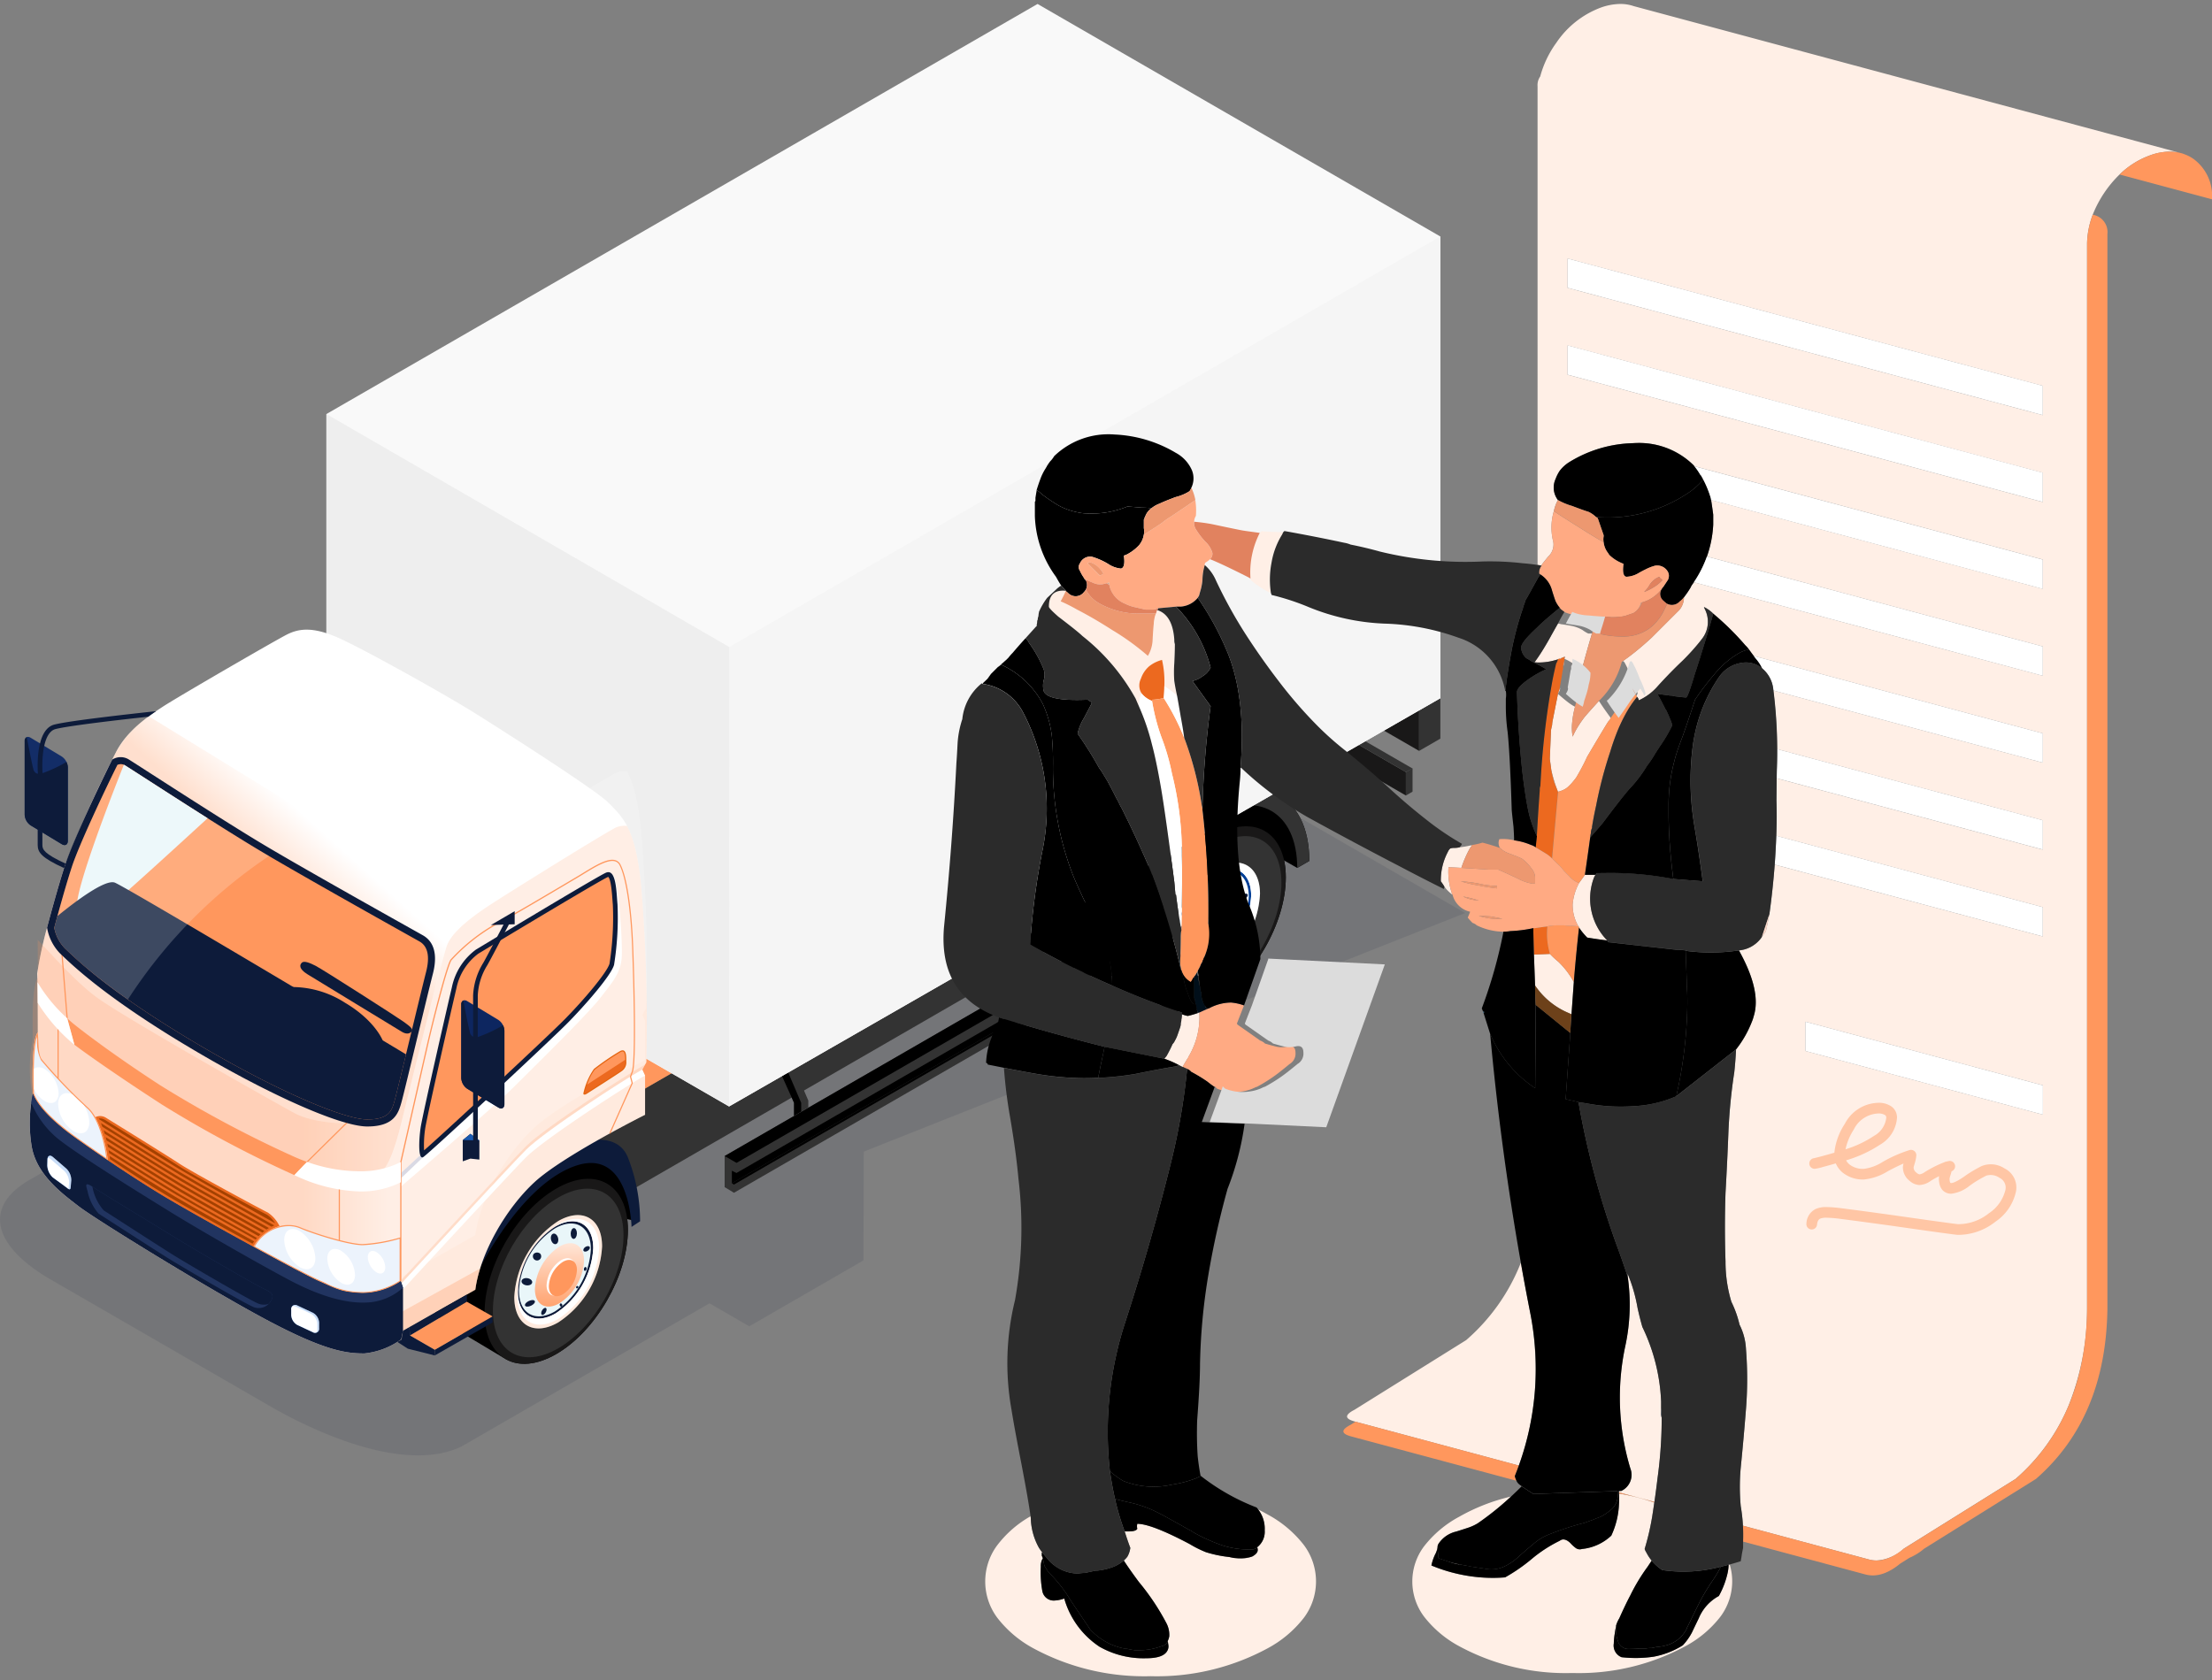 <svg xmlns="http://www.w3.org/2000/svg" xmlns:xlink="http://www.w3.org/1999/xlink" width="279.069" height="212.001" viewBox="0 0 279.069 212.001">
  <rect x="0" y="0" width="279.069" height="212.001" fill="#808080" stroke="none"/>
  <defs>
    <linearGradient id="linear-gradient" x1="18.724" y1="0.792" x2="19.123" y2="0.03" gradientUnits="objectBoundingBox">
      <stop offset="0" stop-color="#fff"/>
      <stop offset="1" stop-color="#438be3"/>
    </linearGradient>
    <linearGradient id="linear-gradient-2" x1="0.898" y1="-0.16" x2="0.096" y2="1.17" gradientUnits="objectBoundingBox">
      <stop offset="0" stop-color="#fff"/>
      <stop offset="1" stop-color="#e9f6f9"/>
    </linearGradient>
    <linearGradient id="linear-gradient-3" x1="31.126" y1="0.05" x2="31.111" y2="1.432" gradientUnits="objectBoundingBox">
      <stop offset="0" stop-color="#fff"/>
      <stop offset="1" stop-color="#ffad7f"/>
    </linearGradient>
    <linearGradient id="linear-gradient-4" x1="18.721" y1="0.792" x2="19.119" y2="0.03" xlink:href="#linear-gradient"/>
    <linearGradient id="linear-gradient-5" x1="21.54" y1="0.004" x2="21.244" y2="1.193" xlink:href="#linear-gradient-2"/>
    <linearGradient id="linear-gradient-6" x1="31.127" y1="0.05" x2="31.112" y2="1.432" gradientUnits="objectBoundingBox">
      <stop offset="0" stop-color="#fff"/>
      <stop offset="1" stop-color="#ff975d"/>
    </linearGradient>
    <linearGradient id="linear-gradient-7" x1="54.11" y1="0.082" x2="53.709" y2="1.661" xlink:href="#linear-gradient-6"/>
    <linearGradient id="linear-gradient-8" x1="0.58" y1="0.5" x2="0.443" y2="0.5" xlink:href="#linear-gradient-6"/>
    <linearGradient id="linear-gradient-9" x1="0.694" y1="0.284" x2="0.605" y2="0.389" xlink:href="#linear-gradient-6"/>
    <linearGradient id="linear-gradient-10" x1="-2727.861" y1="-1308.123" x2="-2513.324" y2="-1308.123" gradientUnits="objectBoundingBox">
      <stop offset="0" stop-color="#01253d"/>
      <stop offset="1" stop-color="#185076"/>
    </linearGradient>
  </defs>
  <g id="img_credit_partners" transform="translate(-5485.597 -425.5)">
    <g id="Group_21873" data-name="Group 21873" transform="translate(177.056 18.44)">
      <path id="Path_56497" data-name="Path 56497" d="M1801.167,1215.174l119.77-69.149,61.4,35.448-75.878,30.106-.032,13.722-14.409,8.32-5.019-2.9-31.316,18.083c-6.5,3.1-16.675-.918-23.483-4.733l-28.637-16.537C1796.189,1223.107,1795.7,1218.33,1801.167,1215.174Z" transform="translate(3511.052 -659.208)" fill="#0d1b3a" opacity="0.1" style="mix-blend-mode: multiply;isolation: isolate"/>
      <path id="Path_56498" data-name="Path 56498" d="M2462.506,1208.361l-97.1,56.061V1252.6l97.1-56.06Z" transform="translate(3015.96 -703.247)" fill="#333"/>
      <path id="Path_56499" data-name="Path 56499" d="M2261.223,1060.955l-97.106,56.062,25.81,17.384,97.1-56.059Z" transform="translate(3191.435 -585.045)" fill="#ff975d"/>
      <path id="Path_56500" data-name="Path 56500" d="M3008.968,1313.174l-.684,1.908-9.636-5.517,1.77-3.752,5.878,2.378Z" transform="translate(2463.911 -798.507)"/>
      <g id="Group_9114" data-name="Group 9114" transform="translate(5445.377 506.956)">
        <path id="Path_56501" data-name="Path 56501" d="M2887.365,1308.035l-7.3-4.365c-1.633-.929-3.884-.786-6.368.646-4.992,2.881-9.042,9.894-9.042,15.658,0,2.9,1.027,4.933,2.681,5.871l7.3,4.36c1.635.927,3.882.782,6.362-.651,4.993-2.88,9.04-9.891,9.04-15.656C2890.037,1311,2889.016,1308.973,2887.365,1308.035Z" transform="translate(-2864.653 -1303.083)"/>
        <path id="Path_56502" data-name="Path 56502" d="M2939.689,1343.562c0,5.765-4.047,12.776-9.041,15.656-2.48,1.433-4.727,1.578-6.362.651-1.655-.934-2.678-2.968-2.678-5.87,0-5.764,4.049-12.772,9.04-15.655,2.485-1.435,4.735-1.578,6.369-.646C2938.669,1338.636,2939.689,1340.667,2939.689,1343.562Z" transform="translate(-2914.306 -1332.745)" fill="#191818"/>
        <path id="Path_56503" data-name="Path 56503" d="M2946.274,1352.693c0,5.252-3.687,11.641-8.236,14.269s-8.24.5-8.24-4.757,3.688-11.639,8.24-14.267S2946.274,1347.439,2946.274,1352.693Z" transform="translate(-2921.445 -1341.205)" fill="#333"/>
        <path id="Path_56504" data-name="Path 56504" d="M2961.937,1376.777a12.242,12.242,0,0,1-5.535,9.591c-3.062,1.768-5.539.335-5.539-3.2a12.234,12.234,0,0,1,5.539-9.59C2959.456,1371.816,2961.937,1373.247,2961.937,1376.777Z" transform="translate(-2939.809 -1363.882)" fill="#fff"/>
        <path id="Path_56505" data-name="Path 56505" d="M2961.937,1376.777a12.242,12.242,0,0,1-5.535,9.591c-3.062,1.768-5.539.335-5.539-3.2a12.234,12.234,0,0,1,5.539-9.59C2959.456,1371.816,2961.937,1373.247,2961.937,1376.777Z" transform="translate(-2939.809 -1363.882)" fill="#fff" opacity="0.2" style="mix-blend-mode: multiply;isolation: isolate"/>
        <path id="Path_56506" data-name="Path 56506" d="M2963.879,1382.3a10.512,10.512,0,0,1-4.755,8.235c-2.625,1.515-4.752.284-4.752-2.747a10.505,10.505,0,0,1,4.752-8.233C2961.75,1378.039,2963.879,1379.265,2963.879,1382.3Z" transform="translate(-2942.868 -1369.182)" fill="#003f97"/>
        <path id="Path_56507" data-name="Path 56507" d="M2958.932,1377.28a7.755,7.755,0,0,0-.791.531c.152-.1.3-.2.455-.289,2.625-1.514,4.754-.288,4.754,2.745a10.512,10.512,0,0,1-4.754,8.235c-2.625,1.515-4.752.284-4.752-2.747a7.456,7.456,0,0,1,.09-1.112,8.339,8.339,0,0,0-.167,1.583c0,3.293,2.311,4.629,5.167,2.984a11.425,11.425,0,0,0,5.164-8.948C2964.1,1376.965,2961.781,1375.634,2958.932,1377.28Z" transform="translate(-2942.339 -1367.151)" fill="url(#linear-gradient)"/>
        <path id="Path_56508" data-name="Path 56508" d="M2964.511,1384.335a10.026,10.026,0,0,1-4.536,7.857c-2.506,1.447-4.537.274-4.537-2.621a10.025,10.025,0,0,1,4.537-7.856C2962.481,1380.271,2964.511,1381.442,2964.511,1384.335Z" transform="translate(-2943.798 -1371.094)" fill="url(#linear-gradient-2)"/>
        <path id="Path_56509" data-name="Path 56509" d="M2977.342,1402.706a6.857,6.857,0,0,1-3.1,5.368c-1.711.986-3.1.186-3.1-1.791a6.849,6.849,0,0,1,3.1-5.366C2975.956,1399.93,2977.342,1400.73,2977.342,1402.706Z" transform="translate(-2957.491 -1388.004)" fill="url(#linear-gradient-3)"/>
        <g id="Group_9113" data-name="Group 9113" transform="translate(11.96 10.585)">
          <path id="Path_56510" data-name="Path 56510" d="M2987.741,1391.564c.085.365-.042.707-.286.766s-.514-.191-.6-.555.039-.709.285-.768S2987.654,1391.2,2987.741,1391.564Z" transform="translate(-2983.121 -1390.312)" fill="#0d1b3a"/>
          <path id="Path_56511" data-name="Path 56511" d="M2958.669,1434.818c.372.055.644.3.609.547s-.365.408-.737.356-.644-.295-.609-.546S2958.3,1434.768,2958.669,1434.818Z" transform="translate(-2957.929 -1428.504)" fill="#0d1b3a"/>
          <path id="Path_56512" data-name="Path 56512" d="M2961.8,1456.563c.341-.161.678-.155.754.012s-.137.425-.477.584-.676.153-.754-.012S2961.457,1456.72,2961.8,1456.563Z" transform="translate(-2960.87 -1447.366)" fill="#0d1b3a"/>
          <path id="Path_56513" data-name="Path 56513" d="M2977.428,1464.412c.141-.234.354-.363.481-.29s.11.326-.03.562-.355.365-.479.291S2977.287,1464.649,2977.428,1464.412Z" transform="translate(-2974.828 -1454.04)" fill="#0d1b3a"/>
          <path id="Path_56514" data-name="Path 56514" d="M2970.233,1409.844a.522.522,0,1,1-.84.038A.61.61,0,0,1,2970.233,1409.844Z" transform="translate(-2967.866 -1406.612)" fill="#0d1b3a"/>
          <path id="Path_56515" data-name="Path 56515" d="M3007.12,1386.325c-.012.375-.2.674-.413.666s-.383-.317-.37-.691.2-.673.414-.666S3007.133,1385.952,3007.12,1386.325Z" transform="translate(-3000.128 -1385.634)" fill="#0d1b3a"/>
          <path id="Path_56516" data-name="Path 56516" d="M3019.333,1403.944c-.21.141-.451.146-.539.018s.014-.351.225-.49.452-.146.54-.018S3019.544,1403.8,3019.333,1403.944Z" transform="translate(-3010.963 -1401.089)" fill="#0d1b3a"/>
          <path id="Path_56517" data-name="Path 56517" d="M3019.438,1424.368c-.092-.02-.142-.145-.111-.281s.126-.226.217-.207.14.146.109.281S3019.528,1424.388,3019.438,1424.368Z" transform="translate(-3011.446 -1418.974)" fill="#0d1b3a"/>
          <path id="Path_56518" data-name="Path 56518" d="M2995.763,1460.148a.193.193,0,0,1-.218-.15.19.19,0,0,1,.087-.25c.084-.028.179.042.213.151A.188.188,0,0,1,2995.763,1460.148Z" transform="translate(-2990.71 -1450.24)" fill="#0d1b3a"/>
          <path id="Path_56519" data-name="Path 56519" d="M3011.874,1442.812a.147.147,0,0,1-.2.052.149.149,0,0,1-.015-.206.135.135,0,1,1,.216.155Z" transform="translate(-3004.74 -1435.281)" fill="#0d1b3a"/>
        </g>
        <path id="Path_56520" data-name="Path 56520" d="M2986.271,1416.607a4.044,4.044,0,0,1-1.827,3.162c-1.01.585-1.826.111-1.826-1.054a4.033,4.033,0,0,1,1.826-3.162C2985.45,1414.97,2986.271,1415.443,2986.271,1416.607Z" transform="translate(-2967.492 -1400.914)" fill="#fff"/>
        <path id="Path_56521" data-name="Path 56521" d="M2988.381,1418.225a3.913,3.913,0,0,1-1.774,3.071c-.976.565-1.771.1-1.771-1.023a3.925,3.925,0,0,1,1.771-3.072C2987.59,1416.634,2988.381,1417.094,2988.381,1418.225Z" transform="translate(-2969.426 -1402.357)" fill="#ff975d"/>
      </g>
      <path id="Path_56522" data-name="Path 56522" d="M2852.607,1266.537h0l-8.869-5.341c-2.195-.859-5.021-.506-8.11,1.277-6.971,4.026-12.623,13.814-12.623,21.865h0l8.44,5.154,1.527-.883h0c0-7.078,4.967-15.681,11.1-19.218s11.094-.67,11.094,6.405l1.529-.882C2856.695,1270.663,2855.12,1267.749,2852.607,1266.537Z" transform="translate(2617.03 -759.221)"/>
      <path id="Path_56523" data-name="Path 56523" d="M2890.362,1323.633h0c0-7.078,4.967-15.681,11.1-19.218s11.094-.67,11.094,6.406h0l1.529-.882h0c0-8.051-5.652-11.315-12.623-7.289s-12.623,13.813-12.623,21.864v0Z" transform="translate(2559.644 -794.246)" fill="#333"/>
      <path id="Path_56524" data-name="Path 56524" d="M2363.819,1667.774l-4.777-1.027-4.113-6.81,5.885-.7Z" transform="translate(3025.089 -1106.614)"/>
      <g id="Group_9116" data-name="Group 9116" transform="translate(5362.374 551.437)">
        <path id="Path_56525" data-name="Path 56525" d="M2240.035,1654.928l-7.3-4.362c-1.634-.93-3.884-.789-6.369.646-4.992,2.88-9.041,9.892-9.041,15.656,0,2.9,1.026,4.935,2.679,5.873l7.3,4.36c1.633.926,3.883.784,6.363-.648,4.991-2.883,9.038-9.893,9.038-15.659C2242.707,1657.9,2241.688,1655.868,2240.035,1654.928Z" transform="translate(-2217.324 -1649.977)"/>
        <path id="Path_56526" data-name="Path 56526" d="M2292.356,1690.461c0,5.765-4.046,12.776-9.038,15.659-2.48,1.432-4.73,1.574-6.363.648-1.656-.935-2.679-2.969-2.679-5.87,0-5.763,4.046-12.775,9.04-15.656,2.484-1.433,4.735-1.575,6.368-.646C2291.337,1685.535,2292.356,1687.566,2292.356,1690.461Z" transform="translate(-2266.973 -1679.644)" fill="#191818"/>
        <path id="Path_56527" data-name="Path 56527" d="M2298.936,1699.581c0,5.25-3.687,11.643-8.238,14.268s-8.239.5-8.239-4.757,3.69-11.641,8.239-14.267S2298.936,1694.329,2298.936,1699.581Z" transform="translate(-2274.107 -1688.094)" fill="#333"/>
        <path id="Path_56528" data-name="Path 56528" d="M2314.589,1723.673a12.236,12.236,0,0,1-5.537,9.589c-3.058,1.766-5.539.337-5.539-3.2a12.238,12.238,0,0,1,5.539-9.588C2312.11,1718.709,2314.589,1720.143,2314.589,1723.673Z" transform="translate(-2292.462 -1710.776)" fill="#fff"/>
        <path id="Path_56529" data-name="Path 56529" d="M2314.589,1723.673a12.236,12.236,0,0,1-5.537,9.589c-3.058,1.766-5.539.337-5.539-3.2a12.238,12.238,0,0,1,5.539-9.588C2312.11,1718.709,2314.589,1720.143,2314.589,1723.673Z" transform="translate(-2292.462 -1710.776)" fill="#ff975d" opacity="0.2" style="mix-blend-mode: multiply;isolation: isolate"/>
        <path id="Path_56530" data-name="Path 56530" d="M2316.535,1729.193a10.516,10.516,0,0,1-4.753,8.236c-2.627,1.514-4.755.287-4.755-2.747a10.5,10.5,0,0,1,4.755-8.231C2314.407,1724.934,2316.535,1726.163,2316.535,1729.193Z" transform="translate(-2295.525 -1716.078)" fill="#0d1b3a"/>
        <path id="Path_56531" data-name="Path 56531" d="M2311.591,1724.164a7.551,7.551,0,0,0-.785.531c.147-.1.3-.2.452-.287,2.625-1.516,4.753-.287,4.753,2.742a10.516,10.516,0,0,1-4.753,8.235c-2.627,1.514-4.755.287-4.755-2.747a7.58,7.58,0,0,1,.09-1.109,8.424,8.424,0,0,0-.168,1.581c0,3.293,2.313,4.631,5.166,2.982a11.411,11.411,0,0,0,5.167-8.946C2316.758,1723.851,2314.443,1722.518,2311.591,1724.164Z" transform="translate(-2295 -1714.037)" fill="url(#linear-gradient-4)"/>
        <path id="Path_56532" data-name="Path 56532" d="M2317.188,1731.228a10.036,10.036,0,0,1-4.534,7.856c-2.508,1.446-4.537.273-4.537-2.619a10.021,10.021,0,0,1,4.537-7.857C2315.156,1727.162,2317.188,1728.334,2317.188,1731.228Z" transform="translate(-2296.475 -1717.986)" fill="url(#linear-gradient-5)"/>
        <path id="Path_56533" data-name="Path 56533" d="M2330.023,1749.6a6.844,6.844,0,0,1-3.1,5.365c-1.709.988-3.1.189-3.1-1.788a6.85,6.85,0,0,1,3.1-5.365C2328.635,1746.829,2330.023,1747.631,2330.023,1749.6Z" transform="translate(-2310.171 -1734.902)" fill="url(#linear-gradient-6)"/>
        <g id="Group_9115" data-name="Group 9115" transform="translate(11.962 10.585)">
          <path id="Path_56534" data-name="Path 56534" d="M2340.4,1738.469c.086.363-.042.707-.288.766s-.513-.191-.6-.556.042-.7.286-.764S2340.314,1738.1,2340.4,1738.469Z" transform="translate(-2335.786 -1737.216)" fill="#0d1b3a"/>
          <path id="Path_56535" data-name="Path 56535" d="M2311.347,1781.717c.372.053.646.295.611.546s-.368.409-.739.356-.642-.3-.607-.546S2310.978,1781.663,2311.347,1781.717Z" transform="translate(-2310.61 -1775.401)" fill="#0d1b3a"/>
          <path id="Path_56536" data-name="Path 56536" d="M2314.461,1803.455c.341-.159.679-.153.754.012s-.136.426-.478.584-.678.154-.754-.012S2314.121,1803.614,2314.461,1803.455Z" transform="translate(-2313.537 -1794.26)" fill="#0d1b3a"/>
          <path id="Path_56537" data-name="Path 56537" d="M2330.091,1811.311c.142-.234.357-.365.479-.29s.113.324-.027.561-.356.364-.48.289S2329.95,1811.544,2330.091,1811.311Z" transform="translate(-2327.494 -1800.938)" fill="#0d1b3a"/>
          <path id="Path_56538" data-name="Path 56538" d="M2322.893,1756.743a.523.523,0,1,1-.842.038A.611.611,0,0,1,2322.893,1756.743Z" transform="translate(-2320.528 -1753.511)" fill="#0d1b3a"/>
          <path id="Path_56539" data-name="Path 56539" d="M2359.787,1733.221c-.014.375-.2.672-.416.667s-.382-.316-.369-.692.2-.672.413-.666S2359.8,1732.848,2359.787,1733.221Z" transform="translate(-2352.797 -1732.53)" fill="#0d1b3a"/>
          <path id="Path_56540" data-name="Path 56540" d="M2372.01,1750.838c-.209.143-.45.149-.538.018s.014-.352.222-.49.454-.147.54-.016S2372.219,1750.7,2372.01,1750.838Z" transform="translate(-2363.641 -1747.984)" fill="#0d1b3a"/>
          <path id="Path_56541" data-name="Path 56541" d="M2372.1,1771.264c-.092-.02-.139-.146-.11-.279s.128-.228.219-.207.141.144.107.279S2372.193,1771.286,2372.1,1771.264Z" transform="translate(-2364.114 -1765.871)" fill="#0d1b3a"/>
          <path id="Path_56542" data-name="Path 56542" d="M2348.439,1807.049a.192.192,0,0,1-.217-.152.189.189,0,0,1,.086-.249c.081-.027.18.041.215.15A.2.2,0,0,1,2348.439,1807.049Z" transform="translate(-2343.387 -1797.139)" fill="#0d1b3a"/>
          <path id="Path_56543" data-name="Path 56543" d="M2364.547,1789.7a.146.146,0,0,1-.2.052.149.149,0,0,1-.014-.207.147.147,0,0,1,.2-.053A.144.144,0,0,1,2364.547,1789.7Z" transform="translate(-2357.414 -1782.171)" fill="#0d1b3a"/>
        </g>
        <path id="Path_56544" data-name="Path 56544" d="M2338.931,1763.5a4.039,4.039,0,0,1-1.827,3.165c-1.01.582-1.827.108-1.827-1.056a4.035,4.035,0,0,1,1.827-3.163C2338.112,1761.864,2338.931,1762.333,2338.931,1763.5Z" transform="translate(-2320.153 -1747.807)" fill="#fff"/>
        <path id="Path_56545" data-name="Path 56545" d="M2341.046,1765.115a3.914,3.914,0,0,1-1.775,3.07c-.979.566-1.771.107-1.771-1.023a3.916,3.916,0,0,1,1.771-3.072C2340.252,1763.526,2341.046,1763.984,2341.046,1765.115Z" transform="translate(-2322.091 -1749.248)" fill="url(#linear-gradient-7)"/>
      </g>
      <path id="Path_56546" data-name="Path 56546" d="M2288.342,1656.54s-.182-10.062-7.064-7.707-12.133,13.009-12.133,13.009l.658-7.931,10.162-7.382s6.222-2.911,7.919,1.242a22.1,22.1,0,0,1,1.538,8.059Z" transform="translate(3099.874 -1094.669)" fill="#0d1b3a"/>
      <g id="Group_9117" data-name="Group 9117" transform="translate(5399.962 525.203)">
        <path id="Path_56547" data-name="Path 56547" d="M2562.02,1565.651l2.148,4.775v1.631l1.8-1.041v-.873l-2.325-5.428Z" transform="translate(-2555.41 -1549.414)" fill="#333"/>
        <path id="Path_56548" data-name="Path 56548" d="M2557.118,1460.557v-1.269l-1.494-.865-45.155,26.052v3.921l1.176.714,45.152-26.053v-1.031l-.26-.169v-.962Z" transform="translate(-2510.469 -1456.75)" fill="#333"/>
        <path id="Path_56549" data-name="Path 56549" d="M2518.174,1503.422l-.583-.282v1.581l45.155-26.055v-.962Z" transform="translate(-2516.678 -1473.559)"/>
        <path id="Path_56550" data-name="Path 56550" d="M2555.624,1458.422l-45.155,26.052,1.5.864,45.153-26.052Z" transform="translate(-2510.469 -1456.75)"/>
        <path id="Path_56551" data-name="Path 56551" d="M2563.006,1485.376l-45.152,26.051-.263-.165,45.155-26.055Z" transform="translate(-2516.678 -1480.101)"/>
        <path id="Path_56552" data-name="Path 56552" d="M2769.022,1446.323l2.148,4.773v1.628l1.805-1.041v-.866l-2.325-5.433Z" transform="translate(-2735.869 -1445.383)" fill="#333"/>
        <path id="Path_56553" data-name="Path 56553" d="M2769.022,1449.521l2.148,4.773v1.628l.9-.52v-1.108l-2.244-5.242Z" transform="translate(-2735.869 -1448.581)"/>
        <path id="Path_56554" data-name="Path 56554" d="M2562.02,1568.857l2.148,4.775v1.631l.9-.521v-1.11l-2.242-5.24Z" transform="translate(-2555.41 -1552.62)"/>
      </g>
      <g id="Group_9119" data-name="Group 9119" transform="translate(5349.72 407.56)">
        <g id="Group_9118" data-name="Group 9118" transform="translate(87.879 68.57)">
          <path id="Path_56555" data-name="Path 56555" d="M2803.988,1069.22l48.313,27.893v-2.953l-48.313-27.892Z" transform="translate(-2803.988 -1065.807)" fill="#191818"/>
          <path id="Path_56556" data-name="Path 56556" d="M2804.815,1062.673l48.313,27.894-.827.458-48.313-27.892Z" transform="translate(-2803.988 -1062.673)" fill="#333"/>
          <path id="Path_56557" data-name="Path 56557" d="M3181.615,1282.966l-.838.486V1280.5l.838-.484Z" transform="translate(-3132.464 -1252.146)" fill="#333"/>
        </g>
        <path id="Path_56558" data-name="Path 56558" d="M2797.56,999.376l50.8,29.328v-5.12l-50.8-29.329Z" transform="translate(-2710.505 -934.458)" fill="#191818"/>
        <path id="Path_56559" data-name="Path 56559" d="M3196.444,1210.923v5.121l-2.68,1.547v-5.121Z" transform="translate(-3055.906 -1123.344)" fill="#333"/>
        <path id="Path_56560" data-name="Path 56560" d="M2118.633,579.651l89.72-51.743,50.81,29.336.008,58.266-89.737,51.51-50.8-29.33Z" transform="translate(-2118.633 -527.908)" fill="#f9f9f9"/>
        <path id="Path_56561" data-name="Path 56561" d="M2604.548,756.695l-89.687,51.786-.043,57.99,89.737-51.51Z" transform="translate(-2464.018 -727.359)" fill="#f5f5f5" style="mix-blend-mode: multiply;isolation: isolate"/>
        <path id="Path_56562" data-name="Path 56562" d="M2118.633,931.444v58.038l50.8,29.33.043-57.96Z" transform="translate(-2118.633 -879.701)" fill="#eee" style="mix-blend-mode: multiply;isolation: isolate"/>
      </g>
      <path id="Path_56563" data-name="Path 56563" d="M1899.844,1165.433c1.817,1.817,3.477,3.208,4.176,10.474a206.756,206.756,0,0,1,.656,22.342l-.5.9.344.755v4.957s-10.358,5.179-13.954,8.5-6.841,8.93-7.461,13.567l-9.123,5.18-.231,1.083a9.6,9.6,0,0,1-4.639,1.778c-2.205,0-4.91-.271-12.371-4.253s-21.494-12.641-23.659-14.3-5.488-4.1-5.989-7.846a17.89,17.89,0,0,1,.194-6.379s-.272-6.612.618-7.733c0,0,0-6.687-.077-7.383a52.518,52.518,0,0,1,1.236-5.8s1.275-4.87,2.32-8.039a153.55,153.55,0,0,1,6.417-14.188c1.391-2.667,3.983-4.444,5.876-5.682s14.032-8.271,15.618-9.084,3.4-1.043,6.764.5,13.221,7.035,17.048,9.431S1898.259,1163.848,1899.844,1165.433Z" transform="translate(3485.403 -657.136)" fill="#fff"/>
      <path id="Path_56564" data-name="Path 56564" d="M1904.177,1367.32l.5-.9a206.753,206.753,0,0,0-.656-22.342c-.367-3.808-1-6-1.775-7.491a2.59,2.59,0,0,0-1.744.375c-2.31,1.283-11.133,6.774-13.724,8.419s-6.525,4.075-7.3,6.41-4.937,19.142-5.489,21.4-1.376,5.607-2.568,6.908-8.134,1.254-11.138-.391-21.371-11.993-24.933-14.6c-2.587-1.893-5.552-5.256-7.459-7.265.02,2.139.02,4.788.02,4.788-.89,1.121-.618,7.733-.618,7.733a17.889,17.889,0,0,0-.194,6.379c.5,3.748,3.827,6.184,5.989,7.846s16.2,10.321,23.659,14.3,10.166,4.253,12.371,4.253a9.6,9.6,0,0,0,4.639-1.778l.231-1.083,9.123-5.18c.619-4.637,3.865-10.241,7.461-13.567s13.954-8.5,13.954-8.5v-4.956c-1.89.99-12.7,7.97-15.042,10.332s-15.5,16.631-15.5,16.631l-.192-.751s13.347-14.46,15.687-16.823S1902.287,1368.311,1904.177,1367.32Zm-30.471,14.773.051-1.085,2.765-2.639s21.908-29.07,21.908-29.142,1.246-6.777,1.988-6.47,1.258,8.1,1.168,10.251-1.258,3.372-2.727,5.29-8.013,8.371-11.006,11.329S1873.706,1382.093,1873.706,1382.093Z" transform="translate(3485.403 -825.305)" fill="#ff975d" opacity="0.2" style="mix-blend-mode: multiply;isolation: isolate"/>
      <path id="Path_56565" data-name="Path 56565" d="M1902.245,1282.856a2.589,2.589,0,0,0-1.744.375c-2.31,1.283-11.133,6.774-13.724,8.419s-6.525,4.075-7.3,6.409-4.937,19.142-5.489,21.4-1.376,5.607-2.568,6.908-8.134,1.254-11.138-.391-21.371-11.993-24.933-14.6c-2.587-1.893-5.552-5.256-7.459-7.265.02,2.139.02,4.788.02,4.788-.89,1.121-.618,7.733-.618,7.733a17.889,17.889,0,0,0-.194,6.378c.5,3.748,3.827,6.184,5.989,7.846s16.2,10.321,23.659,14.3,10.166,4.253,12.371,4.253a9.6,9.6,0,0,0,4.639-1.778l.231-1.083,9.123-5.18c.619-4.637,3.865-10.241,7.461-13.567s13.954-8.5,13.954-8.5v-4.956l-.344-.755.5-.9a206.751,206.751,0,0,0-.656-22.342C1903.653,1286.539,1903.022,1284.344,1902.245,1282.856Z" transform="translate(3485.403 -778.465)" opacity="0.2" fill="url(#linear-gradient-8)" style="mix-blend-mode: multiply;isolation: isolate"/>
      <path id="Path_56566" data-name="Path 56566" d="M2208.216,1581.9c-2.34,2.362-15.688,16.822-15.688,16.822v.443s13.347-14.461,15.688-16.823,12.807-9.152,14.7-10.143l.344-.632C2221.368,1572.558,2210.556,1579.537,2208.216,1581.9Z" transform="translate(3166.667 -1030.184)" fill="#ff975d" opacity="0.2" style="mix-blend-mode: multiply;isolation: isolate"/>
      <path id="Path_56567" data-name="Path 56567" d="M2194.583,1659.239l-2.667,2.458.044.62,2.765-2.639Z" transform="translate(3167.2 -1106.614)" fill="#438be3" opacity="0.2" style="mix-blend-mode: multiply;isolation: isolate"/>
      <path id="Path_56568" data-name="Path 56568" d="M2201.868,1772.271l-10.006,5.536.277,2.324,9.123-5.181A16.592,16.592,0,0,1,2201.868,1772.271Z" transform="translate(3167.247 -1205.153)" fill="#ff975d" opacity="0.3" style="mix-blend-mode: multiply;isolation: isolate"/>
      <path id="Path_56569" data-name="Path 56569" d="M1848.138,1228.882a13.554,13.554,0,0,0-4.117,4.473,153.6,153.6,0,0,0-6.417,14.188c-1.045,3.168-2.32,8.039-2.32,8.039a52.486,52.486,0,0,0-1.236,5.8c.027.258.047,1.337.057,2.6,1.907,2.009,4.872,5.371,7.459,7.265,3.562,2.608,21.93,12.953,24.933,14.6s9.95,1.693,11.138.391,2.016-4.649,2.568-6.907,4.712-19.07,5.489-21.4c.434-1.3,1.854-2.635,3.472-3.845Z" transform="translate(3479.184 -731.44)" opacity="0.3" fill="url(#linear-gradient-9)" style="mix-blend-mode: multiply;isolation: isolate"/>
      <g id="Group_9120" data-name="Group 9120" transform="translate(5359.035 515.543)">
        <path id="Path_56570" data-name="Path 56570" d="M2191.433,1423.242h-.149v-15.05c0-.016,2.908-12.81,3.432-15.107.422-1.846,2.288-9.421,2.9-10.425a23.1,23.1,0,0,1,5.8-4.6c1.37-.677,5.513-3.129,8.256-4.753l1.7-1.009c.3-.174.619-.368.936-.562,1.531-.94,3.114-1.915,4.1-1.637a1.07,1.07,0,0,1,.676.579c.811,1.6,1.407,5.472,1.593,10.365.19,4.986.4,13.9,0,15.658l-.261.724.217.812-2.834,6.371-.134-.058,2.812-6.325-.216-.806.272-.762c.4-1.735.188-10.63,0-15.61-.182-4.8-.786-8.747-1.576-10.3a.911.911,0,0,0-.582-.5c-.923-.259-2.548.739-3.982,1.619-.321.2-.635.389-.937.568-.426.249-1.019.6-1.708,1.007-2.743,1.623-6.889,4.079-8.265,4.76a22.867,22.867,0,0,0-5.732,4.542c-.573.934-2.385,8.2-2.881,10.381-.525,2.3-3.432,15.091-3.432,15.091Z" transform="translate(-2191.284 -1370.051)" fill="#ff975d"/>
      </g>
      <g id="Group_9121" data-name="Group 9121" transform="translate(5351.278 556.787)">
        <rect id="Rectangle_3370" data-name="Rectangle 3370" width="0.148" height="7.206" fill="#ff975d"/>
      </g>
      <g id="Group_9122" data-name="Group 9122" transform="translate(5315.797 536.433)">
        <rect id="Rectangle_3371" data-name="Rectangle 3371" width="0.148" height="7.413" fill="#ff975d"/>
      </g>
      <g id="Group_9123" data-name="Group 9123" transform="translate(5346.864 548.257)">
        <path id="Path_56571" data-name="Path 56571" d="M2096.464,1631.007l-.1-.106,5.8-5.721.105.1Z" transform="translate(-2096.361 -1625.18)" fill="#ff975d"/>
      </g>
      <g id="Group_9124" data-name="Group 9124" transform="translate(5316.186 526.171)">
        <path id="Path_56572" data-name="Path 56572" d="M1857.863,1462.309l-.754-9.365.148-.01.754,9.364Z" transform="translate(-1857.109 -1452.933)" fill="#ff975d"/>
      </g>
      <path id="Path_56573" data-name="Path 56573" d="M2232.582,1819.405l-7.288,4.21v.716l7.288-4.162Z" transform="translate(3138.103 -1246.244)" fill="#0d1b3a"/>
      <path id="Path_56574" data-name="Path 56574" d="M2207.5,1797.889v.909l-7.163,4.256-.093-1.043Z" transform="translate(3159.944 -1227.487)" fill="#0d1b3a"/>
      <path id="Path_56575" data-name="Path 56575" d="M2193.192,1832.882l-3.12-1.8-.093-1.043-.8.452-.177,1.121-.535.279,1.324.855,3.4.855Z" transform="translate(3170.204 -1255.51)" fill="#0d1b3a"/>
      <path id="Path_56576" data-name="Path 56576" d="M2211.37,1806.829l-3.245-1.85-7.163,4.256,3.12,1.8Z" transform="translate(3159.314 -1233.667)" fill="#ff975d"/>
      <path id="Path_56577" data-name="Path 56577" d="M1892.1,1543.424a144.594,144.594,0,0,1-16.743-8.945c-6.167-4-10.287-7.2-11.117-7.895-.144-.123-.374-.324-.645-.58l.906,3.338h0c1.254.97,5.327,3.849,11.01,7.532a141.5,141.5,0,0,0,16.589,8.853l.158.07,1.586-1.673C1893.242,1543.912,1892.659,1543.678,1892.1,1543.424Z" transform="translate(3453.425 -990.464)" fill="#ff975d"/>
      <path id="Path_56578" data-name="Path 56578" d="M1837.9,1337.891c.054-.167.107-.332.161-.491l.023-.074c-2.689-1.238-2.923-1.779-2.923-2.34v-3.03h-.592v3.03C1834.567,1335.92,1835.073,1336.6,1837.9,1337.891Z" transform="translate(3478.728 -821.297)" fill="#0d1b3a"/>
      <path id="Path_56579" data-name="Path 56579" d="M1827.221,1262.245c0,.488-.343.682-.76.428l-3.929-2.371a1.747,1.747,0,0,1-.758-1.345v-9.282c0-.488.341-.68.758-.428l3.929,2.371a1.75,1.75,0,0,1,.76,1.344Z" transform="translate(3489.881 -749.096)" fill="#132d67"/>
      <path id="Path_56580" data-name="Path 56580" d="M1823.755,1254.03c-.571,0-.679-.2-.819-.4-.113-.171-.692-3.157-.9-4.24a.5.5,0,0,0-.264.507v9.282a1.747,1.747,0,0,0,.758,1.345l3.929,2.371c.417.253.76.06.76-.428v-9.283a1.545,1.545,0,0,0-.175-.664A17.567,17.567,0,0,1,1823.755,1254.03Z" transform="translate(3489.881 -749.315)" fill="#0d1b3a"/>
      <path id="Path_56581" data-name="Path 56581" d="M1834.895,1232.023h.025a.3.3,0,0,0,.268-.319c-.119-1.42-.055-5.194,1.626-5.628s8.364-1.2,11.7-1.558c.335-.251.667-.485.988-.7-2.716.291-10.9,1.19-12.84,1.691-2.5.645-2.088,6.021-2.065,6.249A.292.292,0,0,0,1834.895,1232.023Z" transform="translate(3478.732 -727.022)" fill="#0d1b3a"/>
      <path id="Path_56582" data-name="Path 56582" d="M2371.921,1563.036c.509-.33,3.847-2.45,4.352-2.816a1.334,1.334,0,0,0,.58-1.208c-.019-.368.122-1.837-.822-1.312a31.809,31.809,0,0,0-3.27,2.239,8.572,8.572,0,0,0-1.331,3.1C2371.448,1563.157,2371.542,1563.28,2371.921,1563.036Z" transform="translate(3010.706 -1017.999)" fill="#e36410"/>
      <path id="Path_56583" data-name="Path 56583" d="M2372.52,1564.03a9.137,9.137,0,0,1,1.285-2.974,31.4,31.4,0,0,1,3.248-2.223.6.6,0,0,1,.282-.094.191.191,0,0,1,.136.057c.185.185.183.739.183,1.039,0,.074,0,.14,0,.189a1.179,1.179,0,0,1-.517,1.079c-.4.29-2.652,1.728-3.736,2.421l-.612.392a.572.572,0,0,1-.266.117Z" transform="translate(3009.755 -1019)" fill="#ec691f"/>
      <path id="Path_56584" data-name="Path 56584" d="M2379.78,1558.795a.192.192,0,0,0-.136-.057.6.6,0,0,0-.283.094,31.386,31.386,0,0,0-3.248,2.223,6.756,6.756,0,0,0-.946,1.857l4.8-3.126C2379.962,1559.484,2379.957,1558.973,2379.78,1558.795Z" transform="translate(3007.446 -1019)" fill="#ff975d"/>
      <path id="Path_56585" data-name="Path 56585" d="M2217.134,1392.038a7.85,7.85,0,0,0-3.036,4.773c-.543,2.279-3.726,16.2-3.944,17.722s-.325,4.05.324,3.688,16.1-14.754,18.3-17,5.425-5.929,5.787-7.268a37.809,37.809,0,0,0,.434-7.631c-.144-1.519-.144-4.59-1.484-3.978S2217.134,1392.038,2217.134,1392.038Z" transform="translate(3151.448 -865.156)" fill="#0d1b3a"/>
      <path id="Path_56586" data-name="Path 56586" d="M2214.609,1421.411a13.942,13.942,0,0,1,.142-2.751c.206-1.439,3.321-15.1,3.931-17.667a7.269,7.269,0,0,1,2.77-4.4c5.193-3.135,15.289-9.185,16.324-9.66a.2.2,0,0,1,.065-.023c.343.27.476,2.106.527,2.8.019.259.035.5.056.718a37.618,37.618,0,0,1-.417,7.418c-.3,1.091-3.155,4.488-5.637,7.01C2230.151,1407.114,2217.221,1419.145,2214.609,1421.411Z" transform="translate(3147.434 -869.201)" fill="#ff975d"/>
      <path id="Path_56587" data-name="Path 56587" d="M2088.718,1667.319l-1.586,1.673a20.352,20.352,0,0,0,8.272,2.066,11.144,11.144,0,0,0,5.157-1.166v-2.549a11.161,11.161,0,0,1-5.157,1.164A19.854,19.854,0,0,1,2088.718,1667.319Z" transform="translate(3258.549 -1113.658)" fill="#fff"/>
      <path id="Path_56588" data-name="Path 56588" d="M1838.1,1495.078a19.616,19.616,0,0,1-3.749-4.549c.015.7.023,1.65.028,2.6a21.433,21.433,0,0,0,4.367,5.077c.066.054.155.124.261.209Z" transform="translate(3478.917 -959.538)" fill="#fff"/>
      <path id="Path_56589" data-name="Path 56589" d="M1892.9,1627.881c2.307,1.559,5.067,3.357,7.543,4.826,2.44,1.445,6.818,3.9,10.807,6.073a5.6,5.6,0,0,1,3.319-2.607,4.308,4.308,0,0,0-1.484-1.724c-.662-.314-9.445-5.034-11.156-6.168s-8.2-5.133-9.218-5.762a1.384,1.384,0,0,0-1.378-.1A16.2,16.2,0,0,1,1892.9,1627.881Z" transform="translate(3429.239 -1074.396)" fill="#ec691f"/>
      <g id="Group_9125" data-name="Group 9125" transform="translate(5321.005 548.181)">
        <path id="Path_56590" data-name="Path 56590" d="M1910.844,1648.809c-2.072-1.231-7.511-4.644-9.375-5.818.038.138.073.276.108.415,1.42.895,7.29,4.587,9.439,5.861s7.779,4.421,10.215,5.776c.089-.073.178-.145.266-.21C1919.1,1653.494,1913.112,1650.153,1910.844,1648.809Z" transform="translate(-1900.6 -1640.631)" fill="#a44100"/>
        <path id="Path_56591" data-name="Path 56591" d="M1922.384,1660.864c-2.483-1.383-8-4.465-10.134-5.73-2.041-1.21-7.431-4.6-9.192-5.705.033.14.058.278.088.411,1.686,1.062,7.19,4.524,9.255,5.749,2.027,1.2,7.115,4.047,9.741,5.512C1922.223,1661.016,1922.3,1660.939,1922.384,1660.864Z" transform="translate(-1901.985 -1646.243)" fill="#a44100"/>
        <path id="Path_56592" data-name="Path 56592" d="M1922.875,1667.032c.057-.07.113-.137.169-.2-2.645-1.476-7.671-4.288-9.687-5.482-1.982-1.176-7.116-4.4-9.029-5.6.024.127.045.252.064.37,2.187,1.372,6.7,4.206,8.531,5.289C1915.005,1662.637,1920.317,1665.607,1922.875,1667.032Z" transform="translate(-1903.093 -1651.749)" fill="#a44100"/>
        <path id="Path_56593" data-name="Path 56593" d="M1906.68,1635.37c-2.169-1.286-7.77-4.8-9.915-6.152.066.151.128.307.186.46,1.681,1.059,7.685,4.833,9.915,6.157,2.479,1.467,9.274,5.256,11.417,6.451.124-.059.242-.11.357-.157C1916.526,1640.95,1909.3,1636.923,1906.68,1635.37Z" transform="translate(-1896.499 -1628.624)" fill="#a44100"/>
        <path id="Path_56594" data-name="Path 56594" d="M1913.625,1666.8c-1.769-1.048-6.061-3.739-8.318-5.156.02.138.037.269.053.382,1.947,1.315,4.779,3.177,7.416,4.74,2.254,1.335,6.377,3.654,10.558,5.938.07-.1.139-.2.21-.292C1920.971,1670.981,1915.7,1668.033,1913.625,1666.8Z" transform="translate(-1903.946 -1656.895)" fill="#a44100"/>
        <path id="Path_56595" data-name="Path 56595" d="M1909.054,1642.26c-2.113-1.251-7.586-4.692-9.606-5.962.047.142.095.288.137.43,1.526.962,7.462,4.7,9.648,5.993,2.306,1.364,8.46,4.8,10.773,6.088.1-.067.2-.131.3-.187C1918,1647.333,1911.476,1643.7,1909.054,1642.26Z" transform="translate(-1898.839 -1634.795)" fill="#a44100"/>
        <path id="Path_56596" data-name="Path 56596" d="M1905.024,1631.077c2.6,1.54,9.755,5.528,11.916,6.731a3.431,3.431,0,0,0-1.051-1.085c-.647-.308-9.471-5.048-11.194-6.191-1.459-.964-6.354-3.99-8.444-5.281l-.766-.474a1.189,1.189,0,0,0-.625-.195.968.968,0,0,0-.167.016c.013.029.027.059.044.09C1896.489,1625.791,1902.708,1629.706,1905.024,1631.077Z" transform="translate(-1894.692 -1624.583)" fill="#a44100"/>
      </g>
      <path id="Path_56597" data-name="Path 56597" d="M2054.963,1736.559c2.342,1.031,2.781,1.364,5.406,1.494a8.847,8.847,0,0,0,4.917-1.494V1731a20.809,20.809,0,0,1-4.846.86c-1.885-.027-6.409-1.5-7.8-2.108s-4.122-.5-5.973,2.458C2050.419,1734.254,2053.829,1736.06,2054.963,1736.559Z" transform="translate(3293.823 -1167.824)" fill="#ff975d"/>
      <path id="Path_56598" data-name="Path 56598" d="M1834.4,1552.846c.8.59,2.526,1.81,4.631,3.232-.151-1.254-.758-5.188-2.565-6.738a66.152,66.152,0,0,1-5.746-6c-.526-.64-.407-2.468-.522-3.427-.89,1.121-.618,7.733-.618,7.733C1830.271,1549.534,1832.73,1551.609,1834.4,1552.846Z" transform="translate(3483.106 -1002.593)" fill="#ff975d"/>
      <path id="Path_56599" data-name="Path 56599" d="M1868.789,1625.4c-2.625-.129-3.064-.463-5.406-1.493s-14.364-7.619-19.1-10.424-10.5-6.823-12.174-8.057-4.134-3.312-4.82-5.2a17.89,17.89,0,0,0-.194,6.379c.5,3.748,3.827,6.184,5.989,7.846s16.2,10.321,23.659,14.3,10.166,4.253,12.371,4.253a9.6,9.6,0,0,0,4.639-1.778l.231-1.083V1624.7l-.277-.8A8.848,8.848,0,0,1,1868.789,1625.4Z" transform="translate(3485.403 -1055.17)" fill="#0d1b3a"/>
      <path id="Path_56600" data-name="Path 56600" d="M1869.921,1625.4c-2.625-.129-3.064-.463-5.406-1.493s-14.364-7.619-19.1-10.424-10.5-6.823-12.174-8.057-4.134-3.312-4.82-5.2a10.4,10.4,0,0,0-.211,1.139,11.665,11.665,0,0,0,3.3,4.493c2.474,2.008,9.834,6.565,14.081,9.189s11.814,6.923,15.29,8.754,6.8,2.906,9.629,2.78a7.261,7.261,0,0,0,4.5-1.779l.1-.1-.277-.8A8.848,8.848,0,0,1,1869.921,1625.4Z" transform="translate(3484.272 -1055.17)" fill="#213460"/>
      <g id="Group_9126" data-name="Group 9126" transform="translate(5314.478 502.592)">
        <path id="Path_56601" data-name="Path 56601" d="M1891.2,1291.533c-1.663-.937-15.154-8.463-20.5-11.68s-14.9-9.439-16.566-10.487a1.963,1.963,0,0,0-2.123,0c-1.673,3.337-4.976,10.351-5.912,13.2-.993,3.012-2.193,7.56-2.31,8a6.14,6.14,0,0,0,1.631,3.248c1.192,1.12,5.063,5.064,15.476,11.356s19.856,10.488,23.291,10.488,3.943-1.7,4.34-3.147,3.147-13.02,3.942-16.13S1892.112,1292.047,1891.2,1291.533Z" transform="translate(-1843.79 -1269.051)" fill="#0d1b3a"/>
        <path id="Path_56602" data-name="Path 56602" d="M1890.37,1320.8c-2.823,0-11.571-3.56-22.83-10.361-9.663-5.837-13.585-9.578-15.06-10.986l-.27-.257a5.128,5.128,0,0,1-1.329-2.574c.253-.955,1.342-5.02,2.24-7.753.915-2.774,4.1-9.542,5.73-12.809a1.149,1.149,0,0,1,.434-.091,1.047,1.047,0,0,1,.561.177c.4.25,1.243.795,2.375,1.523,3.536,2.278,10.121,6.519,14.2,8.973,4.582,2.754,15.129,8.667,19.1,10.893.687.386,1.185.664,1.427.8,1.062.6,1.344,1.893.843,3.854-.39,1.524-1.239,5.051-2.065,8.46-.861,3.562-1.673,6.927-1.874,7.652C1893.489,1319.644,1893.172,1320.8,1890.37,1320.8Z" transform="translate(-1849.973 -1275.081)" fill="#ff975d"/>
        <path id="Path_56603" data-name="Path 56603" d="M1881.568,1278.213c-1.132-.729-1.98-1.273-2.375-1.523a1.2,1.2,0,0,0-.186-.1c-1.194,2.989-6.849,17.346-5.807,18.377,1.164,1.155,4.492-1.022,5.759-2.031,1.04-.829,8.123-7.313,10.616-9.6C1886.6,1281.457,1883.589,1279.515,1881.568,1278.213Z" transform="translate(-1869.318 -1275.626)" fill="#e9f6f9"/>
        <path id="Path_56604" data-name="Path 56604" d="M1858.546,1392.2c-1.207-.519-5.093,2.436-7.263,4.21-.186.681-.328,1.211-.4,1.487a5.13,5.13,0,0,0,1.329,2.574l.27.257c1.474,1.408,5.4,5.149,15.06,10.986,11.258,6.8,20.007,10.361,22.83,10.361,2.8,0,3.119-1.156,3.485-2.5.162-.592.734-2.937,1.405-5.714C1887.533,1409.2,1860.1,1392.861,1858.546,1392.2Z" transform="translate(-1849.973 -1376.353)" fill="#0d1b3a"/>
        <path id="Path_56605" data-name="Path 56605" d="M2044.621,1495.238s-6.2,6.142-5.837,6.81,6.891,5.534,7.866,5.45,9.458-5.527,9.458-5.527-.957-2.509-4.751-4.752A12.334,12.334,0,0,0,2044.621,1495.238Z" transform="translate(-2013.768 -1466.227)" fill="#0d1b3a"/>
        <path id="Path_56606" data-name="Path 56606" d="M2094.854,1470.985c-.681-.339-1.412-.665-1.715-.388s-.388.775.663,1.44,11.38,6.923,11.907,7.256.968.331,1.273,0-.4-.789-1.038-1.26S2095.663,1471.383,2094.854,1470.985Z" transform="translate(-2060.99 -1444.662)" fill="#0d1b3a"/>
        <path id="Path_56607" data-name="Path 56607" d="M1877.974,1287.562c-.568-.334-1.089-.642-1.551-.921-4.08-2.455-10.666-6.7-14.2-8.973-1.132-.729-1.98-1.273-2.375-1.523a1.047,1.047,0,0,0-.561-.177,1.149,1.149,0,0,0-.434.091c-1.626,3.267-4.815,10.035-5.73,12.809-.9,2.733-1.987,6.8-2.24,7.753a5.128,5.128,0,0,0,1.329,2.574l.27.257a61.212,61.212,0,0,0,7.689,6.211A62.822,62.822,0,0,1,1877.974,1287.562Z" transform="translate(-1849.973 -1275.081)" fill="#fff" opacity="0.2"/>
      </g>
      <path id="Path_56608" data-name="Path 56608" d="M1882.519,1690.343c-.131-.6-.567-1.417.661-.6s7.909,4.852,10.458,6.425,9.924,5.859,11,6.362,1.417.758,1.068,1.45a1.766,1.766,0,0,1-2.457.819c-1.259-.567-8.852-4.976-10.9-6.269s-7.939-5.1-8.442-5.418A6.157,6.157,0,0,1,1882.519,1690.343Z" transform="translate(3437.084 -1132.907)" fill="#213460"/>
      <path id="Path_56609" data-name="Path 56609" d="M1909.841,1704.544c-1.074-.5-8.447-4.787-11-6.362s-9.23-5.606-10.458-6.424a.643.643,0,0,0-.078-.051c.022.076.043.156.058.23a6.163,6.163,0,0,0,1.385,2.772c.5.317,6.4,4.128,8.444,5.419s9.64,5.7,10.9,6.269a1.9,1.9,0,0,0,1.453.111,2.056,2.056,0,0,0,.363-.513C1911.258,1705.3,1910.908,1705.05,1909.841,1704.544Z" transform="translate(3431.88 -1134.919)" fill="#0d1b3a"/>
      <path id="Path_56610" data-name="Path 56610" d="M2086.979,1811.527l-1.925-.9a1.528,1.528,0,0,1-.8-1.263v-.691a.651.651,0,0,1,.11-.38.525.525,0,0,0-.381.571v.691a1.527,1.527,0,0,0,.8,1.261l1.925.9a.517.517,0,0,0,.695-.129A.648.648,0,0,1,2086.979,1811.527Z" transform="translate(3261.297 -1236.56)" fill="#1959b1"/>
      <path id="Path_56611" data-name="Path 56611" d="M1846.858,1665.394l-1.794-1.322a2.2,2.2,0,0,1-.678-1.518l.015-.715a.529.529,0,0,1,.168-.434c-.3-.15-.529.013-.536.434l-.019.715a2.23,2.23,0,0,0,.68,1.518l1.8,1.322c.263.227.39.237.449.064C1846.913,1665.438,1846.889,1665.419,1846.858,1665.394Z" transform="translate(3470.493 -1108.456)" fill="#1959b1"/>
      <path id="Path_56612" data-name="Path 56612" d="M2087.507,1811.1a.519.519,0,0,1-.8.508l-1.925-.895a1.528,1.528,0,0,1-.8-1.262v-.691a.522.522,0,0,1,.8-.511l1.925.9a1.523,1.523,0,0,1,.8,1.261Z" transform="translate(3261.297 -1236.452)" fill="#fff"/>
      <path id="Path_56613" data-name="Path 56613" d="M1846.983,1665.067c-.009.5-.109.623-.492.29l-1.8-1.322a2.229,2.229,0,0,1-.68-1.518l.019-.714c.011-.5.333-.646.718-.315l1.671,1.443a2.037,2.037,0,0,1,.622,1.464Z" transform="translate(3470.493 -1108.418)" fill="#fff"/>
      <path id="Path_56614" data-name="Path 56614" d="M2087.719,1809.151l-1.925-.9a.54.54,0,0,0-.655.071.648.648,0,0,1,.425.061l1.921.9a1.517,1.517,0,0,1,.8,1.261v.69a.63.63,0,0,1-.149.439.523.523,0,0,0,.379-.568v-.693A1.523,1.523,0,0,0,2087.719,1809.151Z" transform="translate(3260.285 -1236.458)" fill="#438be3" opacity="0.3" style="mix-blend-mode: multiply;isolation: isolate"/>
      <path id="Path_56615" data-name="Path 56615" d="M1846.759,1662.947l-1.671-1.443c-.323-.276-.6-.218-.687.1a.587.587,0,0,1,.409.176l1.671,1.444a2.031,2.031,0,0,1,.624,1.464l-.059.671c0,.059,0,.116-.009.163.212.111.277-.044.284-.437l.06-.672A2.036,2.036,0,0,0,1846.759,1662.947Z" transform="translate(3470.156 -1108.434)" fill="#438be3" opacity="0.3" style="mix-blend-mode: multiply;isolation: isolate"/>
      <path id="Path_56616" data-name="Path 56616" d="M2062.1,1738.928c-.1,0-.195,0-.291-.006a9.728,9.728,0,0,1-4.6-1.147l-.755-.336c-1.021-.448-4.061-2.039-8.144-4.267a5.014,5.014,0,0,1,4.243-2.554,3.716,3.716,0,0,1,1.46.282c1.4.618,5.936,2.095,7.853,2.123h.093a20.188,20.188,0,0,0,4.61-.813v5.289a8.9,8.9,0,0,1-4.472,1.429Z" transform="translate(3292.388 -1168.841)" fill="#fff"/>
      <path id="Path_56617" data-name="Path 56617" d="M1839.843,1559.644c-1.937-1.315-3.568-2.467-4.355-3.045-1.475-1.091-4.052-3.2-4.763-5.108-.063-1.621-.1-5.6.368-7.133.009.129.013.262.018.4a5,5,0,0,0,.5,2.551,66.035,66.035,0,0,0,5.763,6.013C1839.006,1554.727,1839.644,1558.191,1839.843,1559.644Z" transform="translate(3482.11 -1006.464)" fill="#fff"/>
      <path id="Path_56618" data-name="Path 56618" d="M2062.1,1738.928c-.1,0-.195,0-.291-.006a9.728,9.728,0,0,1-4.6-1.147l-.755-.336c-1.021-.448-4.061-2.039-8.144-4.267a5.014,5.014,0,0,1,4.243-2.554,3.716,3.716,0,0,1,1.46.282c1.4.618,5.936,2.095,7.853,2.123h.093a20.188,20.188,0,0,0,4.61-.813v5.289a8.9,8.9,0,0,1-4.472,1.429Z" transform="translate(3292.388 -1168.841)" fill="#438be3" opacity="0.1" style="mix-blend-mode: multiply;isolation: isolate"/>
      <path id="Path_56619" data-name="Path 56619" d="M1839.843,1559.644c-1.937-1.315-3.568-2.467-4.355-3.045-1.475-1.091-4.052-3.2-4.763-5.108-.063-1.621-.1-5.6.368-7.133.009.129.013.262.018.4a5,5,0,0,0,.5,2.551,66.035,66.035,0,0,0,5.763,6.013C1839.006,1554.727,1839.644,1558.191,1839.843,1559.644Z" transform="translate(3482.11 -1006.464)" fill="#438be3" opacity="0.1" style="mix-blend-mode: multiply;isolation: isolate"/>
      <path id="Path_56620" data-name="Path 56620" d="M2081.042,1737.091c0,1.251-.878,1.76-1.965,1.131a4.337,4.337,0,0,1-1.965-3.4c0-1.252.88-1.763,1.965-1.135A4.34,4.34,0,0,1,2081.042,1737.091Z" transform="translate(3267.283 -1171.281)" fill="#fff"/>
      <path id="Path_56621" data-name="Path 56621" d="M2123,1756.282c0,1.113-.78,1.566-1.747,1.008a3.865,3.865,0,0,1-1.749-3.028c0-1.113.784-1.566,1.749-1.007A3.855,3.855,0,0,1,2123,1756.282Z" transform="translate(3230.33 -1188.368)" fill="#fff"/>
      <path id="Path_56622" data-name="Path 56622" d="M2161.507,1757.075c0,.7-.494.99-1.1.638a2.444,2.444,0,0,1-1.1-1.913c0-.7.494-.99,1.1-.638A2.439,2.439,0,0,1,2161.507,1757.075Z" transform="translate(3195.636 -1190.107)" fill="#fff"/>
      <path id="Path_56623" data-name="Path 56623" d="M1858.591,1603.374a1.657,1.657,0,0,1-.29,1.02h0a.926.926,0,0,1-.7.378s-.007,0-.015,0a1.732,1.732,0,0,1-.955-.266,4.345,4.345,0,0,1-1.963-3.4,2.047,2.047,0,0,1,.12-.723,1,1,0,0,1,.777-.665.224.224,0,0,1,.053-.007,1.556,1.556,0,0,1,.884.189c.477.478.952.935,1.4,1.338A4.11,4.11,0,0,1,1858.591,1603.374Z" transform="translate(3461.21 -1054.714)" fill="#fff"/>
      <path id="Path_56624" data-name="Path 56624" d="M1833.814,1577.525a1.467,1.467,0,0,1-.257.908h0a.834.834,0,0,1-.622.336l-.005,0h-.011a1.5,1.5,0,0,1-.849-.237,3.65,3.65,0,0,1-1.369-1.55v0c-.018-.686-.029-1.575-.013-2.5v0a.837.837,0,0,1,.462-.21l.005,0a1.464,1.464,0,0,1,.916.229A3.864,3.864,0,0,1,1833.814,1577.525Z" transform="translate(3482.119 -1032.533)" fill="#fff"/>
      <path id="Path_56625" data-name="Path 56625" d="M2280.473,1422.414l3-1.747v1.647Z" transform="translate(3089.998 -898.633)" fill="#0d1b3a"/>
      <path id="Path_56626" data-name="Path 56626" d="M2256.778,1521.421c0,.488-.341.679-.758.428l-3.93-2.371a1.75,1.75,0,0,1-.756-1.344v-9.285c0-.487.341-.679.756-.427l3.93,2.37a1.75,1.75,0,0,1,.758,1.344Z" transform="translate(3115.401 -975.039)" fill="#0d2660"/>
      <path id="Path_56627" data-name="Path 56627" d="M2253.773,1639.727l-.96.786v2.685l.96-.343,1.134.123v-2.413Z" transform="translate(3114.112 -1089.604)" fill="#0d1b3a"/>
      <path id="Path_56628" data-name="Path 56628" d="M2253.772,1639.727a9.233,9.233,0,0,1-.96.786l2.094.051Z" transform="translate(3114.113 -1089.604)" fill="#1959b1"/>
      <path id="Path_56629" data-name="Path 56629" d="M2253.313,1513.215c-.57,0-.679-.2-.819-.407-.115-.169-.692-3.155-.9-4.236a.5.5,0,0,0-.262.5v9.285a1.75,1.75,0,0,0,.756,1.344l3.93,2.371c.417.251.758.061.758-.428v-9.285a1.555,1.555,0,0,0-.175-.663A17.546,17.546,0,0,1,2253.313,1513.215Z" transform="translate(3115.401 -975.267)" fill="#0d1b3a"/>
      <g id="Group_9127" data-name="Group 9127" transform="translate(5368.231 544.24)">
        <rect id="Rectangle_3372" data-name="Rectangle 3372" width="0.591" height="8.86" fill="#0d1b3a"/>
      </g>
      <g id="Group_9128" data-name="Group 9128" transform="translate(5368.231 522.929)">
        <path id="Path_56630" data-name="Path 56630" d="M2263.3,1442.968a.294.294,0,0,1-.3-.294v-5.281a8.589,8.589,0,0,1,1.292-4.132c.682-1.213,2.86-5.4,2.879-5.447a.3.3,0,0,1,.527.275c-.022.041-2.207,4.242-2.891,5.461a7.9,7.9,0,0,0-1.217,3.844v5.281A.294.294,0,0,1,2263.3,1442.968Z" transform="translate(-2263.003 -1427.655)" fill="#0d1b3a"/>
      </g>
      <path id="Path_56631" data-name="Path 56631" d="M1821.181,807.958l-80.021,16.773v145.12H1875V839.034Z" transform="translate(3583.957 -374.057)" fill="none"/>
    </g>
    <g id="Group_21874" data-name="Group 21874">
      <path id="Path_99233" data-name="Path 99233" d="M3811.922,8713a29.41,29.41,0,0,1-14.754-3.5,14.371,14.371,0,0,1-4.586-3.869,7.652,7.652,0,0,1-.094-9.037,13.793,13.793,0,0,1,4.289-3.772c0,.037.01.074.015.11v.006l0,.021c0,.023.007.048.01.071a8.135,8.135,0,0,0,1.032,3.769c.126.19.262.383.416.588-.009.02-.028.028-.059.028v.381l.131.311a1.915,1.915,0,0,0-.254,1.069,13.329,13.329,0,0,0,.188,3.077,1.468,1.468,0,0,0,1.638,1.194,4.031,4.031,0,0,0,1.126-.247,10.884,10.884,0,0,0,4.459,6.089,11.3,11.3,0,0,0,5.907,1.447c1.42,0,2.31-.318,2.642-.944a1.127,1.127,0,0,0,.122-.757c-.036-.23-.057-.394-.057-.437v-.065a2.167,2.167,0,0,0,.182-.566,3.162,3.162,0,0,0-.378-1.688,29.949,29.949,0,0,0-3.449-5.157c-.734-.985-1.378-1.9-1.914-2.719a3.1,3.1,0,0,0,.459-.5,2.95,2.95,0,0,0,.363-1.1c-.241-.637-.464-1.286-.663-1.93-.018-.048-.035-.094-.055-.142.184,0,.344,0,.492,0,.636,0,1.009-.115,1.107-.341a1.2,1.2,0,0,1,0-.619c1.178,0,3.395.856,6.59,2.546a13.979,13.979,0,0,0,2.067,1.032,15.252,15.252,0,0,0,2.953.612,10.069,10.069,0,0,0,1.628.159,2.87,2.87,0,0,0,1.261-.225c.5-.275.73-.573.691-.888a.605.605,0,0,0-.066-.275,2.481,2.481,0,0,0,.954-2.14,3.981,3.981,0,0,0-.822-2.633c.444.224.83.432,1.179.632a14.407,14.407,0,0,1,4.588,3.861,7.649,7.649,0,0,1,0,9.177,14.358,14.358,0,0,1-4.588,3.861A29.318,29.318,0,0,1,3811.922,8713Zm53.273-.4h-.131a28.236,28.236,0,0,1-14.207-3.381,13.95,13.95,0,0,1-4.437-3.74,7.378,7.378,0,0,1,0-8.864,13.961,13.961,0,0,1,4.437-3.735,24.482,24.482,0,0,1,6.528-2.546,36.8,36.8,0,0,1-4.186,3.368,6.174,6.174,0,0,1-1.3.589c-.737.241-1.166.378-1.433.459a3.657,3.657,0,0,0-2.277,1.623.461.461,0,0,1-.066.188v.088a2.577,2.577,0,0,1-.328,1.025,6.064,6.064,0,0,0-.451,1.36,20.15,20.15,0,0,0,7.755,1.564c.518,0,1.037-.022,1.542-.066a21.705,21.705,0,0,0,3.383-2.342,17.478,17.478,0,0,1,3.515-2.277.727.727,0,0,1,.454-.166,1.392,1.392,0,0,1,.913.494,4.571,4.571,0,0,0,.647.589.922.922,0,0,0,.512.169.815.815,0,0,0,.267-.045,6.326,6.326,0,0,0,3.709-1.687,10.453,10.453,0,0,0,.969-3.972,9.789,9.789,0,0,0,0-1.339,27.382,27.382,0,0,1,4.455,1.133c-.1.665-.18,1.227-.258,1.717a32.194,32.194,0,0,1-.96,4.141,2.123,2.123,0,0,0,.219.452,5.663,5.663,0,0,0,.669,1.021c-.13.192-.262.393-.4.6l-.056.084-.057.086a23.747,23.747,0,0,0-2.191,3.63c-.392.735-.857,1.705-1.382,2.881a3.681,3.681,0,0,0-.407.923v.118a7.114,7.114,0,0,0-.166.916,8.4,8.4,0,0,0-.118,1.214,1.588,1.588,0,0,0,.982,1.732,17.307,17.307,0,0,0,1.817.1,14.945,14.945,0,0,0,2.223-.164,10.538,10.538,0,0,0,3.681-1.433,7.447,7.447,0,0,0,1.157-1.623c.356-.748.652-1.364.857-1.782a5.675,5.675,0,0,1,2.539-2.821,10.8,10.8,0,0,0,1.1-2.89,5.45,5.45,0,0,0,.131-1.054l.068-.019.068-.019a7.321,7.321,0,0,1,.315,2.139,7.466,7.466,0,0,1-1.478,4.443,13.9,13.9,0,0,1-4.435,3.74A28.217,28.217,0,0,1,3865.2,8712.6Zm-14.337-13.69h0a6.793,6.793,0,0,1-1.423-.391,9.583,9.583,0,0,0,1.236.325.269.269,0,0,1,.188.063Zm52.639-.509a3.63,3.63,0,0,1-.937-.124l-15.911-4.269a21.039,21.039,0,0,0-.275-2.454,26.468,26.468,0,0,1,0-4.882c.25-2.491.472-4.978.66-7.39a47.881,47.881,0,0,0,0-7.536,7.616,7.616,0,0,0-.814-3.1,13.253,13.253,0,0,0-1.026-2.88,17.519,17.519,0,0,1-.741-5.1c-.1-2.848-.1-5.758,0-8.649.148-2.633.271-5.193.363-7.611a69.2,69.2,0,0,1,.741-7.608c.1-.922.177-1.891.225-2.88a13.568,13.568,0,0,0,1.995-3.478,4.459,4.459,0,0,0,.225-.669c.686-2.105.062-4.913-1.854-8.344a3.935,3.935,0,0,0,2.668-1.4c.078-.1.149-.193.219-.291.189-.247.363-.5.516-.743.139-.614.282-1.316.437-2.146.287-2.065.512-4.169.669-6.251l33.827,9.065v-3.7l-33.623-9,0-.117,0-.115c0-.063,0-.127.007-.189.043-1.352.046-2.708.007-4.031l.026-2.806,33.575,9V8605l-33.518-8.982a60.88,60.88,0,0,0-.477-7.395l34,9.109v-3.7l-36.469-9.77c-.183-.239-.388-.519-.61-.831a3.4,3.4,0,0,0-.444-.51,34.144,34.144,0,0,0-4.059-4,4.638,4.638,0,0,0-1.113-.807h-.072a.2.2,0,0,1,.072.144,3.509,3.509,0,0,1-.363,3.922c-.069.094-.14.186-.2.263a27.877,27.877,0,0,1-2.163,2.395c-.2.189-.4.376-.591.566-.84.822-1.689,1.7-2.524,2.618a7.022,7.022,0,0,1-2.436,1.841.918.918,0,0,0-.219-.437.235.235,0,0,1-.072-.16.754.754,0,0,0,.144-.291,10.332,10.332,0,0,0-.735-1.848,12.986,12.986,0,0,0-.888-1.992.5.5,0,0,0-.225-.226c.421-.292.878-.631,1.358-1.009.712-.56,1.474-1.214,2.266-1.946q.292-.294.9-.9c.581-.584,1.352-1.354,2.572-2.57a2.437,2.437,0,0,0,.595-1.62,12.038,12.038,0,0,0,.816-1.186l.109-.22.035-.071c.108-.149.2-.282.291-.42l44.027,11.8v-3.7l-42.376-11.353a14.2,14.2,0,0,0,.794-4.018v-1.26c-.078-.6-.165-1.208-.265-1.853l41.84,11.215v-3.7l-43.951-11.776c-.046-.058-.093-.113-.142-.169a9.7,9.7,0,0,0-7.153-2.747c-.16,0-.313,0-.456.007a16.1,16.1,0,0,0-7.989,2.364,4.532,4.532,0,0,0-1.242,1.111,4.846,4.846,0,0,0-.525,1.034,2.6,2.6,0,0,0,.291,2.661,5,5,0,0,0-.51,1.4,7.283,7.283,0,0,0-.151,3.55,2.1,2.1,0,0,1-.591,2.22c-.427.521-.708.877-.813,1.032v.072l-.14-.022-.106-.018-.257-.043V8512.4a1.914,1.914,0,0,1,.334-1.251,12.953,12.953,0,0,1,2.052-4.278,11.694,11.694,0,0,1,5.557-4.4,7.552,7.552,0,0,1,2.5-.473,5.192,5.192,0,0,1,1.7.278l68.747,18.469a5.353,5.353,0,0,0-1.117-.115,7.567,7.567,0,0,0-2.507.473,10.734,10.734,0,0,0-3.84,2.414,14.621,14.621,0,0,0-3.385,5.067,10.84,10.84,0,0,0-.718,3.65v134.393a32.647,32.647,0,0,1-2.34,12.252,24.99,24.99,0,0,1-6.672,9.226l-14.106,8.8A5.563,5.563,0,0,1,3903.5,8698.4Zm8.591-47.714a.821.821,0,0,0,.7.762A.821.821,0,0,1,3912.088,8650.686Zm7.194-1.187h0l.012.006.012.006.028.015a1.935,1.935,0,0,1,1.105,1.663,1.934,1.934,0,0,0-1.105-1.663l-.028-.015-.013-.007Zm-24.747-19.083v3.694l29.965,8.033v-3.7l-29.965-8.031Zm-30.008-85.333v3.7l59.958,16.063v-3.694l-59.958-16.063Zm0-10.964v3.7l59.958,16.063v-3.7l-59.958-16.062Zm10.955,156.889h0l-4.476-1.2,0-.033c0-.045-.006-.091-.008-.138l.306-.011a2.243,2.243,0,0,0,1.142-2.83,31.07,31.07,0,0,1-.625-15.517,24.862,24.862,0,0,0,.291-8.693v-.37a20.345,20.345,0,0,1,1.258,4.356c.2.884.4,1.68.6,2.364a23.869,23.869,0,0,1,2.364,9.392v1.622a2.129,2.129,0,0,0,.072.444,55.682,55.682,0,0,1-.523,7.608c-.121,1.019-.254,2.029-.394,3Zm-17.109-4.59h0l-20.594-5.529-.1-.028c-.62-.167-.947-.371-.971-.607s.284-.538.921-.862l14.106-8.8a24.992,24.992,0,0,0,6.824-9.575c.024-.059.048-.12.072-.182.35,1.973.731,4.021,1.135,6.089a37.618,37.618,0,0,1,.647,9.924,35.84,35.84,0,0,1-2.036,9.573Zm-42.428-50.291h0c-.122-.071-.267-.147-.456-.241a13.4,13.4,0,0,0-1.833-.8l.291-.365c.3-.532.546-1.029.741-1.477a1.546,1.546,0,0,0,.3-.443,4.089,4.089,0,0,0,.365-.816l.013-.038c.1-.287.2-.567.291-.85a1.627,1.627,0,0,0,.074-.514,1.381,1.381,0,0,0,.072-.437,3.626,3.626,0,0,0,.072-.669,4.846,4.846,0,0,0,.735.219,12.741,12.741,0,0,0,1.26-.365.278.278,0,0,1,.217-.079v.444a9.728,9.728,0,0,1-1.4,5.172.207.207,0,0,1-.073.145c-.1.159-.19.314-.284.466s-.187.317-.274.468l-.019.032-.085.147Zm49.077-6.648h0c-.122-.048-.229-.1-.327-.146a9.55,9.55,0,0,1-3.95-3.045c-.111-.146-.217-.291-.313-.433l-.145-3.913,2.014-.081a10.14,10.14,0,0,0,1.063.991,10.537,10.537,0,0,1,1.949,2.559l-.291,4.067Zm4.5-9.312h0c-.761-.093-1.583-.212-2.514-.363a8.655,8.655,0,0,1-1.033-1.26.216.216,0,0,0-.074-.153,5.275,5.275,0,0,1-.735-2.806,6.823,6.823,0,0,1,.809-2.664c.244-.336.487-.674.741-1.034h1.332a2.144,2.144,0,0,0-.241.481,7.553,7.553,0,0,0,1.715,7.8ZM3850,8614.39a4.773,4.773,0,0,1-1.025-1.025,6.149,6.149,0,0,0-.444-.663,7.624,7.624,0,0,1,.882-3.7,1.242,1.242,0,0,1,.306-.441,1.352,1.352,0,0,1,.435-.074,3.167,3.167,0,0,0,.735-.072,10.815,10.815,0,0,0,1.339-.226.314.314,0,0,0,.225-.072,1.025,1.025,0,0,1-.225.37,14.284,14.284,0,0,0-1.1,2.518c-.814-.047-1.377-.072-1.629-.072a8.491,8.491,0,0,0,.442,3.317.205.205,0,0,0,.066.136Zm13.329-12.993h-.022a.339.339,0,0,0-.012-.034l-.005-.014a.017.017,0,0,0,0-.009.023.023,0,0,0,0-.008c-.12-.316-.231-.626-.329-.9l0-.012c-.2-.611-.359-1.2-.479-1.738l-.19-1.424.146-3.624c.05-.251.1-.476.145-.669a3.009,3.009,0,0,1,.074-.582l.66-3.332c.454.405.863.748,1.216,1.019a6.065,6.065,0,0,0,.932.61,11.948,11.948,0,0,0-.367,2.1,6.148,6.148,0,0,0,.074,1.669,10.118,10.118,0,0,1,.776-1.438c.208-.328.444-.663.7-1,.244-.3.866-1,1.8-2.029a.464.464,0,0,0,.039-.044l.028.047.01.017c.312.5.8,1.2,1.447,2.082a1.139,1.139,0,0,1-.3.444c-.132.2-.38.6-.781,1.271-.449.745-1.064,1.781-1.881,3.168a26.929,26.929,0,0,1-1.4,2.656c-.134.175-.254.326-.367.464a5.93,5.93,0,0,1-.709.741,1.976,1.976,0,0,1-.284.205,3.147,3.147,0,0,1-.91.363Zm-52.86-10.721c-.129-.294-.257-.594-.38-.883l-.016-.038-.046-.107a26.3,26.3,0,0,0-6.721-7.908c-.351-.351-1.373-1.17-3.036-2.436-.786-.69-1.185-1.114-1.185-1.258,0-1.341.6-2.021,1.778-2.021.114,0,.238.007.369.02-.2.452-.421.9-.663,1.329a20.529,20.529,0,0,1,2.065,1.041c1.415.728,2.909,1.6,4.44,2.583a31.717,31.717,0,0,1,4.5,3.259,4.3,4.3,0,0,0,.595-2.073c.052-.959.1-1.613.146-2a2.539,2.539,0,0,1,.072-.591,2.661,2.661,0,0,1,.225-.741,1.211,1.211,0,0,0,.074-.291l.072-.074c1.274.4,2,1.641,2.146,3.7v.146a1.467,1.467,0,0,0,.072.444c0,.641-.024,1.461-.072,2.436a15.674,15.674,0,0,0,0,2.221c.093.616.215,1.263.363,1.92a6.264,6.264,0,0,0-1.621-1.251,12.479,12.479,0,0,0-.291-3.333,4.342,4.342,0,0,0-1.638.813,3.575,3.575,0,0,0-1.026,1.551,1.926,1.926,0,0,0-.072,1.557c.048.1.1.2.144.291a3.712,3.712,0,0,0-.3,1.63v.067Zm52.838-1.625v-.072a.207.207,0,0,0,.072-.146v-.072a.207.207,0,0,0,.074-.153.7.7,0,0,0,.087-.362c.1.146.019.409-.232.8Zm3.108-2.661,0,0a5.632,5.632,0,0,0-2.262-1.753l-.028-.013a.4.4,0,0,0,.044-.065.068.068,0,0,0,.007-.022.8.8,0,0,0,.022-.205,3.562,3.562,0,0,1-.51.219h-.144v.074a.586.586,0,0,0-.234.072,7.835,7.835,0,0,1-2.36.4c-.078,0-.146,0-.207,0-.1-.006-.244-.014-.385-.031.133-.177.259-.352.385-.538.5-.719,1.039-1.606,1.614-2.64.242-.443.553-1,.953-1.7h0a1.338,1.338,0,0,1,.375.072c.21.025.461.062.838.122.177.031.367.066.566.1a4.51,4.51,0,0,1,1.325.516,4.076,4.076,0,0,0,.733.444h.453c-.085.282-.18.6-.289.976-.308,1.063-.61,2.151-.9,3.236v.735Zm-39.314-10.048h0a10.855,10.855,0,0,1-2.581-1.693v-.153a11.027,11.027,0,0,1,1.172-5.761c.107-.1.184-.178.232-.226.2.049,1.088.1,2.729.145-.045.091-.09.186-.146.307a9.792,9.792,0,0,0-1.332,3.543,11.145,11.145,0,0,0-.073,3.838Z" transform="translate(1818.837 -8076)" fill="#ffefe6" stroke="rgba(0,0,0,0)" stroke-width="1"/>
      <path id="Path_98603" data-name="Path 98603" d="M828.041,707.816l-.015.029q-.145.96-.364,2.146a.7.7,0,0,1-.087.364.216.216,0,0,1-.073.153v.073a.209.209,0,0,1-.073.146v.073l-.662,3.332a3.134,3.134,0,0,0-.073.582q-.073.306-.145.669L826.4,719l.189,1.426a14.28,14.28,0,0,0,.4,1.6q.116.313.393,1.011a.228.228,0,0,1,.018.033l0,.011a.038.038,0,0,1,0,.011.086.086,0,0,1,0,.026l.015.022h.022l-.757,8.424a4,4,0,0,0-.742-.6l-1.331-.807q.08-.742.153-1.411v-.073q.041-.765.087-1.546.119-2.01.276-4.136v-.153a1.321,1.321,0,0,1,.08-.444,101.861,101.861,0,0,1,1.549-13.444q.225-1.113.444-2a1.609,1.609,0,0,0,.218-.517.562.562,0,0,1,.233-.073h.073a3.971,3.971,0,0,1,.509-.218v.218l.029.015q-.007.08-.015.146a5.317,5.317,0,0,1-.16.727v.262A.933.933,0,0,1,828.041,707.816ZM826.1,740.138a9.07,9.07,0,0,0,.32,3.47l-2.015.08q-.073-2.663-.073-2.954v-.371h.145q.2-.032.386-.058Q825.578,740.2,826.1,740.138Zm-48.327-30.292q0,.735-.073,1.477a7.214,7.214,0,0,1-1.477.218v.146a3.048,3.048,0,0,1-1.331-.96l-.146-.291a1.917,1.917,0,0,1,.073-1.557,3.552,3.552,0,0,1,1.026-1.55,4.3,4.3,0,0,1,1.637-.815A12.335,12.335,0,0,1,777.772,709.846Z" transform="translate(4854.718 -197.747)" fill="#ec691f" fill-rule="evenodd"/>
      <path id="Path_98604" data-name="Path 98604" d="M738.847,757.048q-.371.524-.742,1.033a2.957,2.957,0,0,1-1.259-.888l-.662-.662a5.241,5.241,0,0,0-.888-.96l-.444-.444-.073-.073a.064.064,0,0,0-.073-.073l.757-8.424a3.114,3.114,0,0,0,.909-.364,2.014,2.014,0,0,0,.284-.2,6.006,6.006,0,0,0,.709-.742q.175-.211.367-.466a26.551,26.551,0,0,0,1.4-2.655q1.2-2.037,1.88-3.168.578-.962.782-1.269a1.17,1.17,0,0,0,.3-.444q.534-.751,1-1.426.172-.253.335-.495a18.488,18.488,0,0,1,1.4-1.775q.146.3.444.808l.073.073a.24.24,0,0,0,.073.16,13.75,13.75,0,0,0-1.1,1.557,20.252,20.252,0,0,0-1.579,3.274q-.381.994-.717,2.11-.756,2.274-1.31,4.616-.254,1.082-.466,2.179-.147.658-.276,1.317-.13.676-.24,1.353v.146a1.46,1.46,0,0,0-.146.662C739.541,751.948,739.138,755.03,738.847,757.048Zm-4.416,9.974a9.067,9.067,0,0,1-.32-3.47.878.878,0,0,1,.378-.073,8.148,8.148,0,0,1,.953-.073h.742a5.991,5.991,0,0,0,.968.073,5.437,5.437,0,0,1,.88.073.216.216,0,0,1,.073.153q-.371,3.317-.662,6.867a10.523,10.523,0,0,0-1.95-2.561A10.489,10.489,0,0,1,734.431,767.021Zm-43.838-18.173a109.86,109.86,0,0,1,.735,14.331,7.253,7.253,0,0,1-.371,3.921,17.328,17.328,0,0,1-.96,2.066.234.234,0,0,1-.073.153,4.325,4.325,0,0,1-.371.582v.007c0,.044-.049.095-.145.153a1.891,1.891,0,0,1-.291.509,2.43,2.43,0,0,1-1.244-1.8,4.068,4.068,0,0,1-.087-.633q.073-2.219.073-3.1a6.516,6.516,0,0,1,.073-1.04q.146-6.206.073-9.385a41.728,41.728,0,0,0-1.259-10.345,27.451,27.451,0,0,0-1.324-4.583,25.6,25.6,0,0,1-1.186-4.583v-.146a7.212,7.212,0,0,0,1.477-.218,30.031,30.031,0,0,1,2.583,5.027,42.026,42.026,0,0,1,2.219,8.562A1.566,1.566,0,0,1,690.593,748.849Zm-48.225,27.928Z" transform="translate(4946.706 -221.16)" fill="#ff975d" fill-rule="evenodd"/>
      <path id="Path_98614" data-name="Path 98614" d="M1377.872,270.743a10.65,10.65,0,0,1,3.841-2.415,6.634,6.634,0,0,1,3.623-.356,5.553,5.553,0,0,1,.538.145.063.063,0,0,1,.044.022,4.893,4.893,0,0,1,1.317.669,5.789,5.789,0,0,1,2.292,5.063Zm-3.386,5.067.149.04a2.216,2.216,0,0,1,1.695,2.408v135.6q-.182,13.764-9.014,21.475l-14.106,8.8a7.314,7.314,0,0,1-1.863,1.157l-1.157.727q-2.335,1.921-4.394,1.368l-15.43-4.143v-.105q.031-.959-.022-1.906l15.91,4.27q2.066.553,4.394-1.368l14.106-8.8q8.839-7.711,9.014-21.475v-134.4A10.786,10.786,0,0,1,1374.486,275.81Zm-93.012,152.3,20.6,5.529q-.241.671-.509,1.339a3.191,3.191,0,0,0,.109.349q.042.117.1.233l-20.861-5.594q-1.913-.516-.051-1.469Zm37.706,10.119c0,.027-.007.054-.011.08a27.36,27.36,0,0,0-4.456-1.135c0-.048-.007-.1-.011-.145Z" transform="translate(4375.14 176.777)" fill="#ff975d" fill-rule="evenodd"/>
      <path id="Path_98615" data-name="Path 98615" d="M1057.032,517.117a7.436,7.436,0,0,1,.753,1.091.064.064,0,0,1,.073.073,4.712,4.712,0,0,1,.291.509,8.68,8.68,0,0,1-1.782,1.615l-.244.164a18.214,18.214,0,0,1-11.5,2.957,3.475,3.475,0,0,0-.968-.669q-.509-.146-2.059-.735a8.592,8.592,0,0,1-1.782-.742,2.589,2.589,0,0,1-.291-2.663,4.9,4.9,0,0,1,.524-1.033,4.565,4.565,0,0,1,1.244-1.113,16.037,16.037,0,0,1,7.988-2.364,9.817,9.817,0,0,1,7.609,2.743Q1056.963,517.032,1057.032,517.117Zm-2.652,52.081q-.373-2.82-.513-5.38-.084-1.537-.084-2.979v-.888a21.129,21.129,0,0,1,.742-5.689q.1-.444.331-1.139.267-.811.709-1.961.26-.741.495-1.415.625-1.821,1.055-3.168a34.3,34.3,0,0,1,2.408-3.172,11.333,11.333,0,0,1,3.317-2.808,4.82,4.82,0,0,1,.553-.226,1.212,1.212,0,0,1,.371-.073.2.2,0,0,1,.146-.08q.338.474.611.829.148.2.276.356a5.468,5.468,0,0,1,.815,1.259,3.132,3.132,0,0,0-2.7-.72,4.142,4.142,0,0,0-2.684,1.651q-.056.075-.109.153a19.881,19.881,0,0,0-2.844,6.322,21.533,21.533,0,0,0-.509,2.815q-.042.364-.076.727a33.948,33.948,0,0,0,.105,7.293q.1.8.233,1.6.193,1.131.371,2.259.371,2.369.677,4.725Zm7.908,21.5-7.544,5.907a55.47,55.47,0,0,0,1.4-11.676v-.371q0-.96-.073-1.921,0-.727-.146-4.38a23.658,23.658,0,0,0,6.722-.051q2.888,5.172,1.855,8.344a4.345,4.345,0,0,1-.225.669A13.513,13.513,0,0,1,1062.288,590.7ZM1027.362,655.7a.256.256,0,0,0-.189-.065,9.994,9.994,0,0,1-1.237-.327l-.982-.327q-.131-.058-.255-.124v-.458l-.065-.655v-.393a.457.457,0,0,0,.065-.189,3.64,3.64,0,0,1,2.277-1.622q.451-.138,1.433-.458a6.005,6.005,0,0,0,1.295-.589,36.6,36.6,0,0,0,4.187-3.368q.675-.623,1.349-1.3.324.227.655.44.408.269.822.531l10.614-.364v.225c0,.019,0,.037,0,.055a2.293,2.293,0,0,1-.92,2.15,5.994,5.994,0,0,1-1.3.851q-.386.131-.844.327l-.9.327a4.169,4.169,0,0,1-.655.189,37.138,37.138,0,0,0-3.9,1.3,6.653,6.653,0,0,0-2.081,1.237q-.648.524-1.884,1.622a6.864,6.864,0,0,1-1.95,1.3,3.909,3.909,0,0,1-2.35.2l-1.753-.262a.267.267,0,0,1-.2-.065,1.282,1.282,0,0,1-.393-.065h-.131q-.255-.065-.516-.124ZM1002,648.748a3.96,3.96,0,0,1,.822,2.633,2.465,2.465,0,0,1-.953,2.139,1.033,1.033,0,0,1-.553.276h-.618a10.653,10.653,0,0,1-3.506-.618,21.8,21.8,0,0,1-3.441-1.586.9.9,0,0,0-.349-.211q-3.288-1.848-3.71-2.051a15.064,15.064,0,0,0-3.848-1.448q-1.088-.235-1.91-.466-.07-.312-.135-.626-.291-1.4-.509-2.888a9.468,9.468,0,0,0,1.7,1.251,10.33,10.33,0,0,0,4.881.669,12.515,12.515,0,0,0,1.324-.218,14.343,14.343,0,0,0,3.034-.815,1.609,1.609,0,0,1,.516-.218c0-.026-.01-.053-.015-.08a27.289,27.289,0,0,0,7.071,4.008Q1001.906,648.623,1002,648.748Zm-32.7-62.091q.3.1.611.2h.073q6.293,1.921,12.636,3.506-.146.757-.4,1.906-.247,1.178-.407,2.015-.895.044-1.819.044a36.973,36.973,0,0,1-5.834-.524q-1.215-.2-4.241-.786-.931-.189-2.037-.407l-.029-.1a.184.184,0,0,0-.182-.109,9.564,9.564,0,0,1,.684-3.186q.72-2.059.844-1.942l.029-.175c.01-.063.022-.129.036-.2l.015-.116A1.25,1.25,0,0,0,969.3,586.657Zm14.281-4.016a101.454,101.454,0,0,1-10.352-5.172,89.813,89.813,0,0,1,1.557-11.894A26.055,26.055,0,0,0,972.35,548.2a6.786,6.786,0,0,0-5.1-3.623l.073-.145.516-.516.444-.589.887-.887a2.437,2.437,0,0,0,.371-.3,11.064,11.064,0,0,1,5.318,5.027,13.439,13.439,0,0,1,1.113,3.994,35.038,35.038,0,0,1,.146,3.616,37.069,37.069,0,0,0,2.59,14.113q.96,2.291,2.219,4.736,1.179,2.51,1.477,3.106A15.387,15.387,0,0,1,983.582,582.642Zm4.954-60.228a9.8,9.8,0,0,0-1.186-.073q-.888-.073-1.848-.146a11.583,11.583,0,0,1-4.954.88,5.631,5.631,0,0,1-1.331-.145,8.291,8.291,0,0,1-2.437-.88,21.7,21.7,0,0,1-2.066-1.4,3.539,3.539,0,0,0-.669-.524q.225-.735.451-1.331a6.659,6.659,0,0,1,.735-1.477v-.073h.073v-.073a7.293,7.293,0,0,1,.451-.669,3.29,3.29,0,0,0,.509-.662,9.853,9.853,0,0,1,7.617-2.728,16.509,16.509,0,0,1,7.682,2.284l-.065-.029a4.584,4.584,0,0,1,2.139,2.248,2.711,2.711,0,0,1-.073,2.219,1.593,1.593,0,0,1-.233.437,5.9,5.9,0,0,1-1.768.742q-1.55.589-2,.822A3.469,3.469,0,0,0,988.536,522.413Zm58.613,141.117v-.116a3.566,3.566,0,0,1,.407-.924q.8-1.79,1.382-2.881a23.653,23.653,0,0,1,2.19-3.63l.516-.775a6.235,6.235,0,0,0,1.331,1.189,18.191,18.191,0,0,0,7.388-.422,13.412,13.412,0,0,1-.986,1.68,26.445,26.445,0,0,0-1.731,2.881q-.516,1.033-1.5,3.055a.211.211,0,0,0-.058.167,4.078,4.078,0,0,1-2.6,2.139q-.233.051-.458.109-.349.058-.866.116l-.524.116h-.109a3.159,3.159,0,0,0-.633.058h-.815q-.633.058-1.266.058a1.365,1.365,0,0,1-1.44-1.04,3.859,3.859,0,0,1-.233-1.44Zm-62.105-8.341q.792,1.213,1.913,2.717a29.726,29.726,0,0,1,3.448,5.158,3.142,3.142,0,0,1,.378,1.688,2.108,2.108,0,0,1-.182.567,1.013,1.013,0,0,1-.822.691,8.137,8.137,0,0,1-1.382.378,7.831,7.831,0,0,1-1.382.124h-.626l-.691-.124a1.278,1.278,0,0,0-.378-.058H985.2a.538.538,0,0,0-.255-.065,7.924,7.924,0,0,1-4.147-2.386q-.124-.189-.378-.567-.691-1.011-2.073-3.077a17.305,17.305,0,0,0-2.757-3.521,8.422,8.422,0,0,1-.567-.88l-.189-.938-.131-.313V654.2a.057.057,0,0,0,.058-.029q.262.346.546.669a5.1,5.1,0,0,0,3.987,1.993,4.317,4.317,0,0,1,.815-.073l1.4-.3h.226a8,8,0,0,0,1.7-.371.557.557,0,0,1,.218-.073A4.954,4.954,0,0,0,985.044,655.19Z" transform="translate(4642.332 -32.786)" fill-rule="evenodd"/>
      <path id="Path_98616" data-name="Path 98616" d="M1097.238,561.916a14.446,14.446,0,0,1-1.651,3.252q-.142.211-.291.418l-.146.291a11.57,11.57,0,0,1-.815,1.186,2.7,2.7,0,0,1-.517.509,1.335,1.335,0,0,1-1.63.3,3.68,3.68,0,0,1-.444-.371,1.11,1.11,0,0,1-.218-1.477,1.134,1.134,0,0,1,.218-.291l.589-.888a1.272,1.272,0,0,0,.109-.516,1.066,1.066,0,0,0-.109-.451,1.537,1.537,0,0,0-1.622-.807,5.886,5.886,0,0,0-1.211.469q-.36.176-.789.411a3.316,3.316,0,0,1-1.622.524q-.589-.073-.371-1.63-.16-.064-.313-.135a5.005,5.005,0,0,1-1.462-.971,1.013,1.013,0,0,1-.146-.226,2.686,2.686,0,0,1-.589-1.4,1.866,1.866,0,0,1,0-.735v-.146l-.742-2.146a.841.841,0,0,0-.218-.146,18.214,18.214,0,0,0,11.5-2.957l.244-.164a8.678,8.678,0,0,0,1.782-1.615,12.777,12.777,0,0,1,.96,2.372q.017.107.033.215.136.869.266,1.851V557.9A14.233,14.233,0,0,1,1097.238,561.916ZM1086.133,680q.007.074.011.146a9.983,9.983,0,0,1,0,1.339,10.4,10.4,0,0,1-.968,3.972,6.29,6.29,0,0,1-3.71,1.688.86.86,0,0,1-.778-.124,4.515,4.515,0,0,1-.647-.589q-.786-.779-1.368-.327a17.254,17.254,0,0,0-3.514,2.277,21.759,21.759,0,0,1-3.383,2.343,19.477,19.477,0,0,1-4.743-.2,20.433,20.433,0,0,1-4.554-1.3,6.067,6.067,0,0,1,.451-1.36,2.589,2.589,0,0,0,.327-1.026v.305l.066.655v.458q.124.065.255.124l.982.327a6.8,6.8,0,0,0,1.426.393h.2q.262.058.516.124h.131a1.282,1.282,0,0,0,.393.065.267.267,0,0,0,.2.065l1.753.262a3.908,3.908,0,0,0,2.35-.2,6.863,6.863,0,0,0,1.95-1.3q1.237-1.1,1.884-1.622a6.652,6.652,0,0,1,2.081-1.237,37.112,37.112,0,0,1,3.9-1.3,4.183,4.183,0,0,0,.655-.189l.9-.327q.458-.2.844-.327a6,6,0,0,0,1.3-.851,2.292,2.292,0,0,0,.92-2.15q0-.027,0-.055v-.226l-10.614.364q-.415-.262-.822-.531-.331-.214-.655-.44l-.276-.2a1.3,1.3,0,0,1-.349-.407c-.014-.029-.028-.058-.04-.087q-.056-.116-.1-.233a3.216,3.216,0,0,1-.109-.349q.269-.668.509-1.339a36.019,36.019,0,0,0,1.39-19.5q-.6-3.042-1.135-6.089-2.551-14.39-3.877-28.917a15.386,15.386,0,0,0,5.4,6.7,1.806,1.806,0,0,0,.284.167l.073-10.49,4.365,3.55-.589,8.352,1.622.371a107.353,107.353,0,0,0,5.012,18.58q.626,1.71,1.193,3.441a24.7,24.7,0,0,1-.291,8.693,30.942,30.942,0,0,0,.626,15.517,2.234,2.234,0,0,1-1.142,2.83l-.306.011C1086.126,679.89,1086.129,679.947,1086.133,680Zm-52.782-2.1c0,.027.01.054.015.08a1.609,1.609,0,0,0-.516.218,14.343,14.343,0,0,1-3.034.815,12.536,12.536,0,0,1-1.324.218,10.33,10.33,0,0,1-4.881-.669,9.471,9.471,0,0,1-1.7-1.251q-.076-.7-.131-1.4a44.558,44.558,0,0,1,2.059-17.351q3.215-9.9,5.733-19.984a82.407,82.407,0,0,0,2.088-12.025,1.264,1.264,0,0,1,.451.291l.073.08a19.833,19.833,0,0,1,2.059,1.251,10.337,10.337,0,0,0,.895.662l-1.63,4.438,5.4.218a35.611,35.611,0,0,1-2.146,8.206,105.525,105.525,0,0,0-2.437,10.934,75.925,75.925,0,0,0-1.04,11.16q0,2.444-.364,7.166-.073,2.437.073,4.51Q1033.135,676.752,1033.351,677.9ZM1016.364,566.24q-.291-.291-.589-.655-.3-.451-.662-1.113a13.644,13.644,0,0,1-2.663-7.682v-1.782a.21.21,0,0,0,.073-.146V554.5q.073-.444.146-.895v-.073a3.541,3.541,0,0,1,.669.524,21.685,21.685,0,0,0,2.066,1.4,8.291,8.291,0,0,0,2.437.88,5.629,5.629,0,0,0,1.331.146,11.583,11.583,0,0,0,4.954-.88q.96.073,1.848.146a9.8,9.8,0,0,1,1.186.073,2.224,2.224,0,0,0-.815,1.113.209.209,0,0,0-.073.146v.146h-.073v1.113a2.3,2.3,0,0,1,0,.815,2.732,2.732,0,0,1-.6,1.331,5.623,5.623,0,0,1-1.7,1.251.558.558,0,0,0-.218.073q.218,1.477-.364,1.63a3.525,3.525,0,0,1-1.637-.6,8.435,8.435,0,0,0-1.986-.88,1.393,1.393,0,0,0-1.549.808.83.83,0,0,0,0,.96,5.322,5.322,0,0,0,.509.888.209.209,0,0,1,.073.145l.153.153a1.261,1.261,0,0,1,0,1.179,1.178,1.178,0,0,1-.225.3,1.319,1.319,0,0,1-2.066.073A.464.464,0,0,1,1016.364,566.24Zm83.61,122.894a5.493,5.493,0,0,1-.131,1.055,10.79,10.79,0,0,1-1.1,2.888,5.646,5.646,0,0,0-2.539,2.823q-.284.575-.858,1.782a7.273,7.273,0,0,1-1.157,1.622,10.445,10.445,0,0,1-3.681,1.433,15.736,15.736,0,0,1-4.037.065,1.579,1.579,0,0,1-.982-1.731,8.393,8.393,0,0,1,.116-1.215,7.191,7.191,0,0,1,.167-.917v.342a3.861,3.861,0,0,0,.233,1.44,1.365,1.365,0,0,0,1.44,1.04q.633,0,1.266-.058h.815a3.154,3.154,0,0,1,.633-.058h.109l.524-.116q.517-.058.866-.116.226-.058.458-.109a4.078,4.078,0,0,0,2.6-2.139.211.211,0,0,1,.058-.167q.982-2.023,1.5-3.055a26.424,26.424,0,0,1,1.731-2.881,13.392,13.392,0,0,0,.986-1.68Q1099.473,689.268,1099.973,689.134Zm-67.2-70.719h-.146q-.436,0-.887-1.4a6.9,6.9,0,0,1-.444-1.477q-.24-.727-.48-1.731h.058a2.43,2.43,0,0,0,1.244,1.8,1.886,1.886,0,0,0,.291-.509.2.2,0,0,0,.124-.029.047.047,0,0,1,.022.029v2.5a.216.216,0,0,0,.073.153,2.475,2.475,0,0,1,.073.589A.064.064,0,0,1,1032.769,618.416Zm-10.21,62.411q.821.231,1.91.466a15.066,15.066,0,0,1,3.848,1.448q.422.2,3.71,2.052a.9.9,0,0,1,.349.211,21.8,21.8,0,0,0,3.441,1.586,10.65,10.65,0,0,0,3.506.618h.618a1.034,1.034,0,0,0,.553-.276.609.609,0,0,1,.066.276q.058.473-.691.888a5.14,5.14,0,0,1-2.888.065,15.213,15.213,0,0,1-2.954-.611,14.038,14.038,0,0,1-2.066-1.033q-4.816-2.546-6.591-2.546a1.233,1.233,0,0,0,0,.618q-.146.342-1.106.342-.247,0-.491,0A32.3,32.3,0,0,1,1022.558,680.826Zm6.667,17.9v.065q0,.058.058.437a1.109,1.109,0,0,1-.124.756q-.5.946-2.641.946a11.228,11.228,0,0,1-5.907-1.448,10.832,10.832,0,0,1-4.459-6.089,4,4,0,0,1-1.128.247,1.461,1.461,0,0,1-1.637-1.193,13.228,13.228,0,0,1-.189-3.077,1.906,1.906,0,0,1,.255-1.069l.189.938a8.417,8.417,0,0,0,.567.88,17.3,17.3,0,0,1,2.757,3.521q1.382,2.066,2.073,3.077.255.378.378.568a7.924,7.924,0,0,0,4.147,2.386.538.538,0,0,1,.255.065h.124a1.278,1.278,0,0,1,.378.058l.691.124h.626a7.83,7.83,0,0,0,1.382-.124,8.146,8.146,0,0,0,1.382-.378A1.013,1.013,0,0,0,1029.226,698.73Z" transform="translate(4603.708 -66.196)" fill-rule="evenodd"/>
      <path id="Path_98617" data-name="Path 98617" d="M1174.02,388.434a4.739,4.739,0,0,0-.291-.509.064.064,0,0,0-.073-.073,7.427,7.427,0,0,0-.753-1.091l43.951,11.778v3.7l-41.841-11.214q-.016-.108-.033-.215A12.762,12.762,0,0,0,1174.02,388.434Zm-1.186,12.967a14.452,14.452,0,0,0,1.651-3.252l42.376,11.352v3.7Zm8.65,10.909a5.473,5.473,0,0,0-.815-1.259q-.129-.16-.276-.357l36.469,9.77v3.7l-34-9.108q-.014-.112-.029-.226A3.917,3.917,0,0,0,1181.484,412.31Zm1.8,13.819.011-1.044q.052-1.32.047-2.637l33.519,8.981v3.7Zm-.251,10.894q.134-1.815.2-3.637l33.624,9.006v3.7ZM1156.9,375.209v-3.7l59.959,16.063v3.7Zm0-10.963v-3.7l59.959,16.063v3.7Zm30.009,96.3v-3.7l29.965,8.031v3.7Zm-78.372-39.51a30.022,30.022,0,0,0-2.583-5.027q.073-.742.073-1.477a6.326,6.326,0,0,1,1.622,1.251q.226,1.259.451,2.59Q1108.393,419.92,1108.539,421.033Zm-5.689-3.921v-.073a3.687,3.687,0,0,1,.3-1.63,3.048,3.048,0,0,0,1.331.96,25.592,25.592,0,0,0,1.186,4.583,27.441,27.441,0,0,1,1.324,4.583,41.725,41.725,0,0,1,1.259,10.345q.073,3.179-.073,9.385-.378-2.066-.669-4.438h-.073q-.073-.807-.146-1.622-1.113-8.5-1.622-11.523-.6-3.55-1.186-5.769A28.982,28.982,0,0,0,1102.85,417.112Z" transform="translate(4526.461 97.569)" fill="#fff" fill-rule="evenodd"/>
      <path id="Path_98618" data-name="Path 98618" d="M1124.084,581.232a4.73,4.73,0,0,1-2.51,1.7h-.08a2.1,2.1,0,0,1-.516.982l-.109.109-.335.24-1.106.378h-.073a1.438,1.438,0,0,1-.444.073,7.725,7.725,0,0,1-1.186.073q-.22-.024-.422-.04-.415-.033-.757-.033h-.6q-.517,0-2.139-.145a5.921,5.921,0,0,1-1.6-.284,3,3,0,0,1-.4-.167,2.185,2.185,0,0,1-.291-.218.814.814,0,0,1-.291-.3,3.9,3.9,0,0,1-.524-.815q-.073-.145-.444-1.331a3.4,3.4,0,0,0-1.477-2.059.226.226,0,0,0-.153-.08,1.405,1.405,0,0,1,.3-1.033v-.073q.153-.225.815-1.033a2.086,2.086,0,0,0,.589-2.219,7.235,7.235,0,0,1,.153-3.55q.671.451,1.724,1.12.68.43,1.52.953,1.848,1.179,3.034,1.841a2.685,2.685,0,0,0,.589,1.4,1,1,0,0,0,.145.225,5,5,0,0,0,1.462.971q.152.07.313.135-.218,1.557.371,1.63a3.316,3.316,0,0,0,1.622-.524q.429-.236.789-.411a5.888,5.888,0,0,1,1.211-.469,1.537,1.537,0,0,1,1.622.807,1.069,1.069,0,0,1,.109.451,1.27,1.27,0,0,1-.109.517l-.589.888A1.143,1.143,0,0,0,1124.084,581.232ZM1107.9,624.023a16.829,16.829,0,0,1-2.881.371,5.467,5.467,0,0,1-.887.073,7.829,7.829,0,0,1-3.4-.815l-.073-.08a1.833,1.833,0,0,0-.437-.218,7.392,7.392,0,0,1-.6-.662q.218-.517.3-.742a2.935,2.935,0,0,1-2.219-2.146.21.21,0,0,1-.073-.146,8.462,8.462,0,0,1-.444-3.317q.371,0,1.629.073t3.463.218h1.186q1.186.516,2.437,1.113a5.971,5.971,0,0,0,1.855.655.576.576,0,0,0,.364-.073v-.582a1.735,1.735,0,0,0-.218-.895q0-.073-.146-.218a5.353,5.353,0,0,0-1.331-1.4q-.3-.145-1.477-.6a3.2,3.2,0,0,1-1.186-.662l-.08-.073a1.233,1.233,0,0,1-.073-1.106,5.877,5.877,0,0,1,1.855.146,8.158,8.158,0,0,1,2.146.589,1.586,1.586,0,0,1,.582.3l1.331.807a4,4,0,0,1,.742.6.064.064,0,0,1,.073.073l.073.073.444.444a5.242,5.242,0,0,1,.888.96l.662.662a2.957,2.957,0,0,0,1.259.888,6.757,6.757,0,0,0-.807,2.663,5.253,5.253,0,0,0,.735,2.808,5.434,5.434,0,0,0-.88-.073,6,6,0,0,1-.968-.073H1111a8.143,8.143,0,0,0-.953.073.878.878,0,0,0-.378.073q-.519.058-1.237.167-.186.027-.386.058Zm-40.79-46.559a3.407,3.407,0,0,1-.6.444.436.436,0,0,0-.073.3,6.88,6.88,0,0,0-.291,1.848,6.694,6.694,0,0,1-.306,1.55q-.073.291-.146.517a.821.821,0,0,0-.146.225,3.092,3.092,0,0,1-2.139,1.106h-.6q-1.549.146-2.292.218a4.891,4.891,0,0,1-.516.153h-1.033l-1.331-.3a5.233,5.233,0,0,1-1.259-.444,3.243,3.243,0,0,1-1.993-2.372v-.291h-.073a.452.452,0,0,1-.3.073,2.039,2.039,0,0,1-1.55,0q-.524-.218-1.033-.436a.273.273,0,0,1-.225-.226,5.32,5.32,0,0,1-.509-.888.83.83,0,0,1,0-.96,1.393,1.393,0,0,1,1.55-.807,8.436,8.436,0,0,1,1.986.88,3.526,3.526,0,0,0,1.637.6q.582-.153.364-1.63a.559.559,0,0,1,.218-.073,5.619,5.619,0,0,0,1.7-1.251,2.73,2.73,0,0,0,.6-1.331q.96-.6,2.292-1.484a8.127,8.127,0,0,1,1.033-.735q1.993-1.331,3.172-2.146a8.523,8.523,0,0,1,.073,2,1.415,1.415,0,0,0-.218.735,1.467,1.467,0,0,0,.218.96,9.872,9.872,0,0,0,1.186,1.549,3.127,3.127,0,0,1,.887,1.4A.9.9,0,0,1,1067.107,577.464Zm55.5,3.172a4.265,4.265,0,0,1-.742.968,7.077,7.077,0,0,0,1.186-.589,4.81,4.81,0,0,0,1.106-.888q0-.073-.218-.226-.146-.146-.146-.218A2.607,2.607,0,0,0,1122.607,580.636ZM1101.023,618.4a16.91,16.91,0,0,0-2.284-.291,15.391,15.391,0,0,0,2.212.517,23.541,23.541,0,0,0,2.364.371v-.3A11.6,11.6,0,0,1,1101.023,618.4Zm0,4.067a7.663,7.663,0,0,0,2.961.371q-.6-.146-1.477-.3Q1101.466,622.466,1101.023,622.466Zm-1.993-2.437a4.84,4.84,0,0,0,1.033.371,8.411,8.411,0,0,0,.96.145A11.623,11.623,0,0,0,1099.029,620.029Zm-47.374-42.048,1.549,1.557.451-.225a3.181,3.181,0,0,0-.6-.815,2.409,2.409,0,0,0-1.186-.662Zm16.041,66.063a10.344,10.344,0,0,1-.895-.662,19.867,19.867,0,0,0-2.059-1.251l-.073-.08a1.265,1.265,0,0,0-.451-.291q-.218-.08-.371-.153a.3.3,0,0,0-.218-.073q.175-.306.378-.647.138-.225.284-.466a.21.21,0,0,0,.073-.146,9.707,9.707,0,0,0,1.4-5.172v-.444q.451-.218.96-.436a.606.606,0,0,1,.225-.073,5.955,5.955,0,0,1,2.808-.742,6.58,6.58,0,0,1,1.63.364l-.895,2.292h.135a.23.23,0,0,0-.135.073q.968.669,2.954,2.073a1.629,1.629,0,0,1,.6.371q.742.218,1.331.364a2.825,2.825,0,0,0,1.113.073,1.984,1.984,0,0,0,.437-.073q.96-.218.96.815a1.506,1.506,0,0,1-.742,1.4q-.807.669-1.477,1.186a20.25,20.25,0,0,1-2.655,1.7.556.556,0,0,0-.218.073,5.409,5.409,0,0,1-1.775.524,5.814,5.814,0,0,1-3.034-.378l-.291-.291Z" transform="translate(4571.151 -81.406)" fill="#ffaa83" fill-rule="evenodd"/>
      <path id="Path_98619" data-name="Path 98619" d="M1102.347,563.046a.844.844,0,0,1,.218.146l.742,2.146v.146a1.87,1.87,0,0,0,0,.735q-1.186-.662-3.034-1.841-.84-.523-1.521-.953-1.052-.67-1.724-1.12a4.932,4.932,0,0,1,.509-1.4,8.588,8.588,0,0,0,1.782.742q1.549.589,2.059.735A3.469,3.469,0,0,1,1102.347,563.046Zm3.4,18.173a.2.2,0,0,1-.146.08,10.575,10.575,0,0,1-2.815,4.874.064.064,0,0,0-.073.073l-.04.044q-1.442,1.585-1.8,2.03-.388.505-.7,1a10.184,10.184,0,0,0-.775,1.44,6.12,6.12,0,0,1-.076-1.67,12.05,12.05,0,0,1,.367-2.1v-.073q.073-.225.146-.524v-.073q.133-.393.236-.724a9.145,9.145,0,0,0,.36-1.422,5.162,5.162,0,0,0,.218-1.477v-.735q.447-1.684.9-3.237.144-.495.287-.975.371-1.113.662-2.139h.364q0,1.331.087,2.212a11.755,11.755,0,0,0,2.728.3,5.592,5.592,0,0,0,3.456-1.062,6.408,6.408,0,0,0,1.942-2.561,1.612,1.612,0,0,0,.218-.517,1.335,1.335,0,0,0,1.63-.3,2.7,2.7,0,0,0,.516-.509,2.432,2.432,0,0,1-.6,1.622q-1.649,1.645-2.572,2.568-.607.608-.9.9-1.174,1.085-2.266,1.946Q1106.406,580.76,1105.744,581.218Zm-53.95-20.319q-1.179.815-3.172,2.146a8.119,8.119,0,0,0-1.033.735q-1.331.888-2.292,1.484a2.3,2.3,0,0,0,0-.815v-1.113h.073v-.145a.21.21,0,0,1,.073-.146,2.224,2.224,0,0,1,.815-1.113,3.472,3.472,0,0,1,1.026-.582q.451-.233,2-.822a5.906,5.906,0,0,0,1.768-.742,1.6,1.6,0,0,0,.233-.437A5.864,5.864,0,0,1,1051.794,560.9Zm38.426,43.9.08.073a3.2,3.2,0,0,0,1.186.662q1.179.451,1.477.6a5.355,5.355,0,0,1,1.331,1.4q.146.146.146.218a1.736,1.736,0,0,1,.218.895v.582a.575.575,0,0,1-.364.073,5.971,5.971,0,0,1-1.855-.655q-1.251-.6-2.437-1.113h-1.186q-2.212-.146-3.463-.218a14.239,14.239,0,0,1,1.106-2.517,1.057,1.057,0,0,0,.226-.371,8.061,8.061,0,0,0,1.324-.3A23.031,23.031,0,0,1,1090.22,604.8Zm-4.649,6.133a11.623,11.623,0,0,1,1.993.517,8.419,8.419,0,0,1-.96-.145A4.834,4.834,0,0,1,1085.571,610.928Zm1.993,2.437q.444,0,1.484.073.88.153,1.477.3A7.665,7.665,0,0,1,1087.564,613.366Zm0-4.067a11.606,11.606,0,0,0,2.292.3v.3a23.529,23.529,0,0,1-2.364-.371,15.388,15.388,0,0,1-2.212-.517A16.91,16.91,0,0,1,1087.564,609.3ZM1038.2,568.88l.218-.146a2.409,2.409,0,0,1,1.186.662,3.185,3.185,0,0,1,.6.815l-.451.226Zm8.65,6.278a2.622,2.622,0,0,0-.226.742,2.489,2.489,0,0,0-.073.589q-.073.6-.146,2a4.265,4.265,0,0,1-.6,2.073,31.428,31.428,0,0,0-4.5-3.259q-2.292-1.477-4.438-2.583a20.384,20.384,0,0,0-2.066-1.04,14.763,14.763,0,0,0,.662-1.331.464.464,0,0,0,.226.226,1.319,1.319,0,0,0,2.066-.073,1.18,1.18,0,0,0,.225-.3,4.261,4.261,0,0,0,1.768,1.775,10.122,10.122,0,0,0,4.954,1.251h1.411A3.814,3.814,0,0,0,1046.847,575.158Z" transform="translate(4584.61 -72.306)" fill="#ed9870" fill-rule="evenodd"/>
      <path id="Path_98620" data-name="Path 98620" d="M974.522,604.735a11.112,11.112,0,0,1,.073-3.841,9.748,9.748,0,0,1,1.331-3.543l.146-.306q.073-.073.153-.146,3.768.669,7.537,1.477a3.6,3.6,0,0,1,.815.233q1.841.363,3.7.88a45.519,45.519,0,0,0,12.927,1.251,35.457,35.457,0,0,1,5.1.226q.839.059,1.862.215l.5.084a1.405,1.405,0,0,0-.3,1.033.226.226,0,0,1,.153.08,1.309,1.309,0,0,1-.226.291l-1.477,2.663a.064.064,0,0,1-.073.073,2.811,2.811,0,0,0-.218.589,4.872,4.872,0,0,0-.226.662.308.308,0,0,1-.073.226,40.125,40.125,0,0,0-1.331,5.027q-.3,1.55-.589,3.47-.08.589-.153,1.186a2.229,2.229,0,0,1-.073.517,8.666,8.666,0,0,0-5.914-6.729,30.006,30.006,0,0,0-9.377-1.775,28.03,28.03,0,0,1-9.465-2.066,30.813,30.813,0,0,0-4.729-1.55A.561.561,0,0,0,974.522,604.735Zm55.8,2.583q-.176.757-1.069,3.685-.249.812-.553,1.793-.286.89-.52,1.615-.078.233-.149.451-.895,3.034-1.113,3.034-.291,0-1.477-.153a1.5,1.5,0,0,0-.516-.08q-1.63-.218-1.7-.218l.145.146q.451.815.895,1.71a.845.845,0,0,0,.146.218q.374.818.56,1.3a2.318,2.318,0,0,1,.182.615,19.345,19.345,0,0,1-1.6,2.7q-.252.394-.546.848a13.2,13.2,0,0,1-1.04,1.55,16.179,16.179,0,0,1-2.059,2.743q-.249.246-.8.935-.836,1.032-2.364,3.059l-.382.509q-.888,1.04-1.55,1.782a1.666,1.666,0,0,1,.073-.524,1.459,1.459,0,0,1,.146-.662v-.146q.11-.677.24-1.353.129-.659.276-1.317.212-1.1.466-2.179.553-2.342,1.31-4.616.335-1.115.717-2.11a20.254,20.254,0,0,1,1.579-3.274,13.761,13.761,0,0,1,1.1-1.557.922.922,0,0,1,.218.437,7.011,7.011,0,0,0,2.437-1.841q1.263-1.387,2.524-2.619.3-.289.589-.567a27.766,27.766,0,0,0,2.164-2.393q.1-.133.2-.262a3.5,3.5,0,0,0,.364-3.921.209.209,0,0,0-.073-.145h.073A4.608,4.608,0,0,1,1030.32,607.318Zm8.006,20.773-.026,2.8q.058,1.993-.007,4.03-.007.21-.015.422-.069,1.823-.2,3.637-.237,3.134-.669,6.249l-.953,2.888q-.1.145-.218.291a3.9,3.9,0,0,1-2.67,1.4,23.658,23.658,0,0,1-6.722.051v-.051a7.806,7.806,0,0,0-.858-.065l-.247-.007-8.65-.968-.146-.218a7.524,7.524,0,0,1-1.717-7.8,2.224,2.224,0,0,1,.24-.48l.146-.218,1.4-.015a41.653,41.653,0,0,1,8.286.757l3.7.291q-.306-2.356-.677-4.725-.179-1.128-.371-2.259-.136-.8-.233-1.6a33.948,33.948,0,0,1-.105-7.293q.035-.364.076-.728a21.51,21.51,0,0,1,.509-2.815,19.878,19.878,0,0,1,2.844-6.322q.053-.078.109-.153a4.14,4.14,0,0,1,2.684-1.651,3.132,3.132,0,0,1,2.7.72,3.916,3.916,0,0,1,1.353,2.517l.029.226a60.728,60.728,0,0,1,.476,7.395q.005,1.317-.047,2.637Zm-12.669,40.124,7.544-5.907q-.073,1.477-.225,2.881a68.452,68.452,0,0,0-.742,7.609q-.145,3.768-.364,7.609-.145,4.358,0,8.65a17.409,17.409,0,0,0,.742,5.1,13.235,13.235,0,0,1,1.026,2.881,7.589,7.589,0,0,1,.815,3.1,47.712,47.712,0,0,1,0,7.537q-.291,3.7-.662,7.391a26.463,26.463,0,0,0,0,4.881,20.963,20.963,0,0,1,.276,2.452q.053.947.022,1.906v.888q-.073.364-.146.742-.073.517-.153.953-.71.223-1.393.407l-.135.036q-.5.134-.986.247a18.192,18.192,0,0,1-7.388.422,6.235,6.235,0,0,1-1.331-1.189,5.579,5.579,0,0,1-.669-1.022,2.121,2.121,0,0,1-.218-.451,32.237,32.237,0,0,0,.96-4.139q.134-.854.258-1.717.006-.039.011-.08.212-1.487.393-3a55.207,55.207,0,0,0,.524-7.609,10.41,10.41,0,0,0-.073-1.259v-.808a23.752,23.752,0,0,0-2.364-9.392q-.3-1.033-.6-2.364a20.187,20.187,0,0,0-1.259-4.358v.371q-.568-1.731-1.193-3.441a107.348,107.348,0,0,1-5.012-18.58q.444.073.96.146a22.819,22.819,0,0,0,5.987.364A15.148,15.148,0,0,0,1025.656,668.215Zm-54.976-41.452q.735-9.021-1.775-14.855a36.137,36.137,0,0,0-3.623-6.576.818.818,0,0,1,.146-.226q.073-.225.146-.517a6.683,6.683,0,0,0,.306-1.55,6.884,6.884,0,0,1,.291-1.848,5.338,5.338,0,0,1,1.4,1.921,58.845,58.845,0,0,0,3.7,6.722q2,3.106,4.212,5.987a56.8,56.8,0,0,0,5.02,5.769,39.091,39.091,0,0,0,3.332,2.954q2.954,2.364,5.769,4.947,2.43,2.219,5.012,4.212a35.827,35.827,0,0,0,4,2.663,1.143,1.143,0,0,1-.305.444,3.1,3.1,0,0,1-.735.073,1.37,1.37,0,0,0-.436.073,1.259,1.259,0,0,0-.305.444,7.593,7.593,0,0,0-.88,3.7,6.276,6.276,0,0,1,.444.662.661.661,0,0,1-.073.3q-2.808-1.4-5.624-2.888-5.834-3.026-11.6-6.2a43.789,43.789,0,0,1-8.271-6.133A.209.209,0,0,0,970.681,626.763ZM955.956,726.8a4.955,4.955,0,0,1-1.39.833.558.558,0,0,0-.218.073,8,8,0,0,1-1.7.371h-.226l-1.4.3a4.318,4.318,0,0,0-.815.073,5.1,5.1,0,0,1-3.987-1.993q-.284-.323-.546-.669-.214-.287-.415-.589a8.1,8.1,0,0,1-1.033-3.768q-.014-.1-.029-.207-.309-2.219-1.149-6.587-.895-4.59-1.259-6.882a33.2,33.2,0,0,1,.444-13.808,51.78,51.78,0,0,0,.436-15.306q-.291-3.252-1.026-7.6a61.64,61.64,0,0,1-.807-6.4q3.026.589,4.241.786a36.965,36.965,0,0,0,5.834.524q.924,0,1.819-.044a37.6,37.6,0,0,0,4.634-.487q3.383-.684,5.223-.975l.32-.153q.24.116.458.24a.3.3,0,0,1,.218.073q.153.073.371.153a82.391,82.391,0,0,1-2.088,12.025q-2.517,10.083-5.733,19.984a44.56,44.56,0,0,0-2.059,17.35q.055.7.131,1.4.218,1.484.509,2.888.065.314.135.626a32.312,32.312,0,0,0,1.215,4.1l.055.142q.3.967.662,1.928a2.919,2.919,0,0,1-.364,1.106A3.115,3.115,0,0,1,955.956,726.8Zm-1.462-72.548a89.77,89.77,0,0,0,8.8,3.4v.226a3.6,3.6,0,0,1-.073.669,1.374,1.374,0,0,1-.073.436,1.64,1.64,0,0,1-.073.517q-.153.451-.306.887a4.151,4.151,0,0,1-.364.815,1.556,1.556,0,0,1-.3.444q-.291.669-.742,1.477l-.291.364-7.537-1.506q-6.344-1.586-12.636-3.506h-.073q-.313-.1-.611-.2-7.711-2.794-6.933-11.48,1.04-10.345,1.557-20.617.073-.96.145-2.437a12.114,12.114,0,0,1,.6-3.106,6.662,6.662,0,0,1,2.437-4.51.21.21,0,0,1,.146.073,6.785,6.785,0,0,1,5.1,3.623,26.054,26.054,0,0,1,2.437,17.372,89.825,89.825,0,0,0-1.557,11.894A101.465,101.465,0,0,0,954.494,654.247ZM945.255,607.1a8.481,8.481,0,0,1,1.033-1.768l1.113-1.04a3.289,3.289,0,0,1,.662-.509q.3.364.589.655-2.146-.218-2.146,2,0,.218,1.186,1.258,2.51,1.913,3.034,2.437a26.153,26.153,0,0,1,6.722,7.908q.218.516.444,1.033a28.974,28.974,0,0,1,1.63,4.8q.589,2.219,1.186,5.769.509,3.026,1.622,11.523.073.815.146,1.622h.073q.291,2.372.669,4.438a6.515,6.515,0,0,0-.073,1.04q0,.88-.073,3.1a4.08,4.08,0,0,0,.087.633H963.1q-.051-.233-.109-.487a96.349,96.349,0,0,0-3.688-11.822q-1.637-3.841-3.477-7.537l-.146-.291a4.865,4.865,0,0,1-.378-.742l-.291-.516a.21.21,0,0,0-.073-.146q-.444-.895-.887-1.71-.08-.146-.153-.291l-.808-1.331a.064.064,0,0,0-.073-.073.986.986,0,0,0-.153-.218,47.035,47.035,0,0,0-2.735-4.365,6.3,6.3,0,0,1,.815-1.993q.895-1.7.968-1.848,0-.153-.306-.3a.851.851,0,0,0-.218-.145q-5.1.218-5.543-1.106a2.854,2.854,0,0,1,0-1.331,2.206,2.206,0,0,0,0-1.4A15.346,15.346,0,0,0,944,611.013a1.407,1.407,0,0,0-.371-.509l-.073-.073,1.331-1.477.073-.08V608.8a2.483,2.483,0,0,0,.073-.589.692.692,0,0,0,.073-.3Q945.182,607.551,945.255,607.1Zm65.706-.517a.815.815,0,0,0,.291.3,2.189,2.189,0,0,0,.291.218q-.436.742-.815,1.477-.589,1.033-.953,1.7-.877,1.572-1.615,2.641-.2.287-.386.538.19.021.386.029a7.59,7.59,0,0,0,2.568-.4,1.612,1.612,0,0,1-.218.517q-.218.888-.444,2a101.838,101.838,0,0,0-1.55,13.444,1.323,1.323,0,0,0-.08.444v.153q-.157,2.125-.276,4.136-.047.781-.087,1.546v.073a14.809,14.809,0,0,1-1.186-3.688q-.364-1.921-.662-4.51-.524-4.947-.669-9.974,0-.662,1.782-1.848.423-.276.822-.5a9.826,9.826,0,0,1,1.091-.535,12.337,12.337,0,0,0-1.091-.618q-.36-.19-.822-.422a4.454,4.454,0,0,0-.6-.364,1.931,1.931,0,0,1-.662-1.331q0-.669,1.993-2.51l.087-.087q.414-.414.946-.88Q1010.219,607.172,1010.961,606.583Zm-48.414-.146a17.146,17.146,0,0,1,4.365,7.69,2.552,2.552,0,0,1-1.033,1.106,3.276,3.276,0,0,1-1.259.589L966.912,619a115.559,115.559,0,0,0-1.033,13.08,1.569,1.569,0,0,0-.08-.524,42.031,42.031,0,0,0-2.219-8.562q-.146-1.113-.437-2.663-.225-1.331-.451-2.59-.218-.96-.364-1.921a15.429,15.429,0,0,1,0-2.219q.073-1.477.073-2.437a1.441,1.441,0,0,1-.073-.444v-.146q-.226-3.1-2.146-3.7a.064.064,0,0,1,.073-.073v-.153Q961,606.583,962.547,606.437Zm2.292,46.857a.046.046,0,0,0-.022-.029.065.065,0,0,0,.022-.044Z" transform="translate(4671.419 -104.393)" fill="#2b2b2b" fill-rule="evenodd"/>
      <path id="Path_98621" data-name="Path 98621" d="M1058.011,672.452h-1.331q.437-3.026.669-4.721.662-.742,1.55-1.782l.382-.509q1.528-2.027,2.364-3.059.554-.688.8-.935a16.183,16.183,0,0,0,2.059-2.743,13.177,13.177,0,0,0,1.04-1.55q.293-.453.546-.848a19.336,19.336,0,0,0,1.6-2.7,2.315,2.315,0,0,0-.182-.615q-.186-.481-.56-1.3a.85.85,0,0,1-.146-.218q-.444-.895-.895-1.71l-.146-.145q.073,0,1.7.218a1.5,1.5,0,0,1,.516.08q1.186.153,1.477.153.218,0,1.113-3.034.071-.218.149-.451.235-.725.52-1.615.3-.981.553-1.793.893-2.928,1.069-3.685a34.354,34.354,0,0,1,4.059,4,3.343,3.343,0,0,1,.444.509.2.2,0,0,0-.146.08,1.211,1.211,0,0,0-.371.073,4.852,4.852,0,0,0-.553.226,11.335,11.335,0,0,0-3.317,2.808,34.344,34.344,0,0,0-2.408,3.172q-.43,1.347-1.055,3.168-.235.674-.495,1.415-.442,1.15-.709,1.961-.23.695-.331,1.139a21.129,21.129,0,0,0-.742,5.689v.888q0,1.443.084,2.979.14,2.56.513,5.38a41.658,41.658,0,0,0-8.286-.757l-1.4.015Zm-7.544,16.4-.073,10.49a1.821,1.821,0,0,1-.284-.167,15.386,15.386,0,0,1-5.4-6.7l-.815-2.583a.234.234,0,0,0,.073-.153.234.234,0,0,1-.153-.073l-.146-.364a60.258,60.258,0,0,0,2.735-9.683,5.47,5.47,0,0,0,.888-.073,16.837,16.837,0,0,0,2.881-.371v.371q0,.291.073,2.954l.146,3.914Q1050.394,687.678,1050.467,688.857Zm-42.332-2.11-.305-2.175a17.337,17.337,0,0,0,.96-2.066,7.253,7.253,0,0,0,.371-3.921,109.834,109.834,0,0,0-.735-14.331,115.575,115.575,0,0,1,1.033-13.08l-2.292-3.179a3.275,3.275,0,0,0,1.258-.589,2.551,2.551,0,0,0,1.033-1.106,17.147,17.147,0,0,0-4.365-7.69h.6a3.092,3.092,0,0,0,2.139-1.106,36.145,36.145,0,0,1,3.623,6.576q2.51,5.834,1.775,14.855,0,.807-.08,1.622-1.026,10.2,1.106,15.59a17.49,17.49,0,0,1,1.477,6.875v.073l-2.059,5.834a6.576,6.576,0,0,0-1.63-.364,5.955,5.955,0,0,0-2.808.742.607.607,0,0,0-.226.073,3.185,3.185,0,0,1-.735-2v-.073a.21.21,0,0,0-.073-.146q-.022-.131-.044-.284Zm-2.3,3.3v-.226a89.793,89.793,0,0,1-8.8-3.4,15.388,15.388,0,0,0-1.179-5.907q-.3-.6-1.477-3.106-1.259-2.444-2.219-4.736a37.069,37.069,0,0,1-2.59-14.113,35.04,35.04,0,0,0-.146-3.616,13.437,13.437,0,0,0-1.113-3.994A11.064,11.064,0,0,0,983,645.921q.095-.094.2-.182l.08-.065q.189-.175.386-.342l.291-.291a5.9,5.9,0,0,1,.524-.6q.807-.953,1.622-1.841l.073.073a1.408,1.408,0,0,1,.371.509,15.349,15.349,0,0,1,1.848,3.332,2.207,2.207,0,0,1,0,1.4,2.853,2.853,0,0,0,0,1.331q.444,1.324,5.543,1.106a.849.849,0,0,1,.218.146q.306.146.305.3-.073.146-.968,1.848a6.3,6.3,0,0,0-.815,1.993,47,47,0,0,1,2.735,4.365.982.982,0,0,1,.153.218.064.064,0,0,1,.073.073l.808,1.331q.073.146.153.291.444.815.888,1.71a.21.21,0,0,1,.073.145l.291.517a4.875,4.875,0,0,0,.378.742l.146.291q1.84,3.7,3.477,7.537a96.321,96.321,0,0,1,3.688,11.822q.058.255.109.487.24,1,.48,1.731a6.9,6.9,0,0,0,.444,1.477q.451,1.4.887,1.4h.146q.08.371.153.815a.66.66,0,0,1,.073.3,11.742,11.742,0,0,1-1.259.364A4.371,4.371,0,0,1,1005.836,690.042Zm45.228-55.492a3.4,3.4,0,0,1,1.477,2.059q.371,1.186.444,1.331a3.908,3.908,0,0,0,.524.815q-.742.589-1.855,1.549-.532.467-.946.88l-.087.087q-1.993,1.841-1.993,2.51a1.93,1.93,0,0,0,.662,1.331,4.465,4.465,0,0,1,.6.364q.462.232.822.422a12.344,12.344,0,0,1,1.091.618,9.831,9.831,0,0,0-1.091.535q-.4.222-.822.5-1.783,1.186-1.782,1.848.146,5.027.669,9.974.3,2.59.662,4.51a14.817,14.817,0,0,0,1.186,3.688q-.073.669-.153,1.411a1.587,1.587,0,0,0-.582-.3,8.158,8.158,0,0,0-2.146-.589q0-.6-.073-1.7-.225-2-.225-2.146-.218-6.955-.517-9.828a23.241,23.241,0,0,1-.225-3.4v-.808a3.154,3.154,0,0,0,0-.96h-.073a2.23,2.23,0,0,0,.073-.517q.073-.6.153-1.186.291-1.921.589-3.47a40.125,40.125,0,0,1,1.331-5.027.308.308,0,0,0,.073-.226,4.9,4.9,0,0,1,.225-.662,2.81,2.81,0,0,1,.218-.589.064.064,0,0,0,.073-.073l1.477-2.663A1.3,1.3,0,0,0,1051.063,634.55Zm4.874,44.558a8.615,8.615,0,0,0,1.033,1.259q1.331.218,2.517.364l.145.218,8.65.968.247.007a7.821,7.821,0,0,1,.858.065v.051q.146,3.652.146,4.379.073.96.073,1.921v.371a55.446,55.446,0,0,1-1.4,11.676,15.147,15.147,0,0,1-5.391,1.251,22.819,22.819,0,0,1-5.987-.364q-.517-.073-.96-.146l-1.622-.371.589-8.352q.073-1.4.153-2.364l.291-4.067Q1055.566,682.425,1055.937,679.108ZM996.08,694.145l7.537,1.506a13.228,13.228,0,0,1,1.833.8l-.32.153q-1.841.291-5.223.975a37.6,37.6,0,0,1-4.634.487q.16-.837.407-2.015Q995.934,694.9,996.08,694.145Z" transform="translate(4628.873 -136.564)" fill-rule="evenodd"/>
      <path id="Path_98622" data-name="Path 98622" d="M1072.32,593.529a.9.9,0,0,0,.291-.815,3.127,3.127,0,0,0-.888-1.4,9.886,9.886,0,0,1-1.186-1.55,1.467,1.467,0,0,1-.218-.96,22.265,22.265,0,0,1,2.219.3q3.47.735,3.914.807t2.139.3a10.987,10.987,0,0,0-1.171,5.762q-.233-.146-.378-.218Q1073.8,594.118,1072.32,593.529Zm54.467,5.463a4.732,4.732,0,0,0,2.51-1.7,1.11,1.11,0,0,0,.218,1.477,3.674,3.674,0,0,0,.444.371,1.61,1.61,0,0,1-.218.517,6.406,6.406,0,0,1-1.942,2.561,5.592,5.592,0,0,1-3.456,1.062,11.751,11.751,0,0,1-2.728-.3q-.087-.88-.087-2.212h.233q.341,0,.757.033.2.016.422.04a7.72,7.72,0,0,0,1.186-.073,1.436,1.436,0,0,0,.444-.073h.073l1.106-.378.335-.24.109-.109A2.466,2.466,0,0,0,1126.787,598.992Zm1.033-2.292a2.608,2.608,0,0,1,1.186-.953q0,.073.146.218.218.153.218.225a4.813,4.813,0,0,1-1.106.888,7.076,7.076,0,0,1-1.186.589A4.261,4.261,0,0,0,1127.82,596.7Zm-68.587-.146a.978.978,0,0,1,.371.218,3.243,3.243,0,0,0,1.993,2.372,5.24,5.24,0,0,0,1.259.444l1.331.3h1.033a4.868,4.868,0,0,0,.517-.153v.153a.064.064,0,0,0-.073.073l-.073.073a1.187,1.187,0,0,1-.073.291,3.814,3.814,0,0,1-.735.073h-1.411a10.122,10.122,0,0,1-4.954-1.251,4.261,4.261,0,0,1-1.768-1.775,1.261,1.261,0,0,0,0-1.179v-.073q.509.218,1.033.436A2.039,2.039,0,0,0,1059.233,596.555Z" transform="translate(4565.939 -97.471)" fill="#e1825f" fill-rule="evenodd"/>
      <path id="Path_98623" data-name="Path 98623" d="M1211.521,676.683a18.5,18.5,0,0,0-1.4,1.775q-.163.242-.335.495-.462.675-1,1.426-.987-1.342-1.444-2.081l-.04-.066a.064.064,0,0,1,.073-.073,10.577,10.577,0,0,0,2.815-4.874.2.2,0,0,0,.145-.08.507.507,0,0,1,.226.225,13.051,13.051,0,0,1,.888,1.993,10.338,10.338,0,0,1,.735,1.848.75.75,0,0,1-.146.291l-.073-.073v-.073A5.633,5.633,0,0,0,1211.521,676.683Zm-48.923,54.9-5.4-.218,1.63-4.438v-.073l.291.291a5.812,5.812,0,0,0,3.034.378,5.406,5.406,0,0,0,1.775-.524.556.556,0,0,1,.218-.073,20.26,20.26,0,0,0,2.655-1.7q.669-.517,1.477-1.186a1.506,1.506,0,0,0,.742-1.4q0-1.033-.96-.815a1.984,1.984,0,0,1-.437.073,2.826,2.826,0,0,1-1.113-.073q-.589-.145-1.331-.364a1.629,1.629,0,0,0-.6-.371q-1.986-1.4-2.953-2.073a.23.23,0,0,1,.135-.073h-.135l.895-2.292,2.059-5.834v-.073l14.71.735L1171.9,732.03Zm43.823-61.851h-.451a4.011,4.011,0,0,1-.735-.444,4.5,4.5,0,0,0-1.324-.517q-.3-.056-.568-.1-.463-.077-.837-.124a1.332,1.332,0,0,0-.378-.073q.378-.735.815-1.477a3.015,3.015,0,0,0,.4.167,5.927,5.927,0,0,0,1.6.284q1.622.146,2.139.146Q1206.792,668.622,1206.421,669.735Zm-3.448,3.194a5.586,5.586,0,0,1,2.262,1.753,5.162,5.162,0,0,1-.218,1.477,9.133,9.133,0,0,1-.36,1.422q-.1.33-.236.724v.073q-.073.3-.146.524v.073a6.182,6.182,0,0,1-.931-.611q-.528-.4-1.215-1.018.378-.589.233-.807.218-1.186.364-2.146l.015-.029a.638.638,0,0,0,.058-.262v-.3c.049,0,.073-.027.073-.08a.557.557,0,0,0,.073-.218v-.218q0-.073.014-.211C1202.963,673.031,1202.968,672.982,1202.973,672.929Z" transform="translate(4481.019 -164.293)" fill="#dcdcdc" fill-rule="evenodd"/>
      <path id="Path_98624" data-name="Path 98624" d="M1125.889,641.5a2.466,2.466,0,0,1-.6.982,2.1,2.1,0,0,0,.517-.982Zm-1.186,10.869a5.621,5.621,0,0,1,.444.735v.073Q1124.849,652.67,1124.7,652.372Zm-8.562-3.608q-.015.138-.015.211v.218a.557.557,0,0,1-.073.218q0,.08-.073.08A5.313,5.313,0,0,0,1116.141,648.764Zm-.218,1.288a.934.934,0,0,0,.058-.3v.036A.64.64,0,0,1,1115.923,650.052Zm-.306-1.448.073-.073a4.013,4.013,0,0,0,.509-.218.852.852,0,0,1-.022.2.056.056,0,0,1-.007.022.254.254,0,0,1-.044.065v-.218A3.975,3.975,0,0,0,1115.617,648.6Zm-.324,16.729.018.047-.015-.022A.085.085,0,0,0,1115.293,665.332Zm-.007-.022a.239.239,0,0,0-.018-.033q-.276-.7-.393-1.011a14.317,14.317,0,0,1-.4-1.6q.182.815.48,1.739Q1115.111,664.844,1115.286,665.31Zm-59.534-26.68v.073l-.153-.153A.208.208,0,0,1,1055.753,638.63Zm2.953.655a.979.979,0,0,0-.371-.218.453.453,0,0,0,.3-.073h.073Z" transform="translate(4566.836 -139.982)" fill="#d4a48d" fill-rule="evenodd"/>
      <path id="Path_98625" data-name="Path 98625" d="M1467.745,707.15l-.073.073h-.073v-.073Z" transform="translate(4214.781 -198.602)" fill="#d3d9e7" fill-rule="evenodd"/>
      <path id="Path_98626" data-name="Path 98626" d="M1642.8,931.988l.953-2.888q-.218,1.178-.436,2.146A9.035,9.035,0,0,1,1642.8,931.988Z" transform="translate(4065.072 -388.259)" fill="#fcd8c9" fill-rule="evenodd"/>
      <path id="Path_98627" data-name="Path 98627" d="M1450.638,997.037l-4.365-3.55q-.073-1.178-.073-2.437.152.222.313.433a9.528,9.528,0,0,0,3.95,3.045q.16.08.328.146Q1450.71,995.633,1450.638,997.037Z" transform="translate(4233.067 -441.195)" fill="#6d411a" fill-rule="evenodd"/>
      <path id="Path_98628" data-name="Path 98628" d="M1401,1013.4a.234.234,0,0,0,.153.073.234.234,0,0,1-.073.153Z" transform="translate(4271.69 -460.293)" fill-rule="evenodd" fill="url(#linear-gradient-10)"/>
      <path id="Path_98629" data-name="Path 98629" d="M1555.523,1358.509a2.087,2.087,0,0,1-.073-.444v-.815A10.409,10.409,0,0,1,1555.523,1358.509Z" transform="translate(4139.713 -754.114)" fill="#1b2b38" fill-rule="evenodd"/>
      <path id="Path_98630" data-name="Path 98630" d="M968.71,674.835l-.444.589-.516.517Q968.121,675.5,968.71,674.835Zm1.259-1.186a2.429,2.429,0,0,1-.371.3q.284-.247.567-.48Q970.063,673.555,969.969,673.649Zm4.43-4.794a.216.216,0,0,1,.073-.153v.073ZM974.77,667q-.073.451-.153.815a.691.691,0,0,1-.073.3A7.062,7.062,0,0,1,974.77,667Z" transform="translate(4641.904 -164.293)" fill="#f5f4f4" fill-rule="evenodd"/>
      <path id="Path_98631" data-name="Path 98631" d="M1150.971,979.4q.073.291.146.742v.146q.145.647.233,1.135l.022.131q.022.153.044.284a.21.21,0,0,1,.073.145v.073a3.184,3.184,0,0,0,.735,2q-.509.218-.96.437a.28.28,0,0,0-.218.08.66.66,0,0,0-.073-.3q-.073-.444-.153-.815a.064.064,0,0,0-.073-.073,2.475,2.475,0,0,0-.073-.589.216.216,0,0,1-.073-.153v-2.663A4.341,4.341,0,0,0,1150.971,979.4Z" transform="translate(4485.658 -431.24)" fill="#010f1a" fill-rule="evenodd"/>
      <path id="Path_98632" data-name="Path 98632" d="M1153.223,978.35l.306,2.175q-.087-.488-.233-1.135v-.146q-.073-.451-.145-.742A.234.234,0,0,0,1153.223,978.35Z" transform="translate(4483.479 -430.343)" fill="#3c3b3b" fill-rule="evenodd"/>
      <g id="Group_21564" data-name="Group 21564" transform="translate(5713.499 564.655)">
        <path id="Path_98634" data-name="Path 98634" d="M1700.6,1109.434c-.091,0-.228,0-3.927-.516q-3.954-.561-4.659-.663c-2.416-.331-3.853-.527-4.268-.581l-2.073-.269a15.469,15.469,0,0,0-1.631-.133,2.019,2.019,0,0,0-.815.109c-.1.047-.349.163-.415.756a.673.673,0,1,1-1.337-.151,2.112,2.112,0,0,1,1.176-1.822,3.262,3.262,0,0,1,1.391-.238,16.456,16.456,0,0,1,1.8.143l2.08.27c.418.054,1.859.25,4.282.583l4.659.662c2.962.413,3.629.493,3.754.5a6.173,6.173,0,0,0,3.88-1.38,4.9,4.9,0,0,0,2.042-2.792,1.367,1.367,0,0,0-.71-1.676,1.915,1.915,0,0,0-1.657-.277,15.046,15.046,0,0,0-2.1,1.269,4.546,4.546,0,0,1-2.334,1.016c-.364,0-1.553-.14-1.553-1.939a1.345,1.345,0,0,1,.032-.276,10.612,10.612,0,0,0-1.107.627l-.012.008a2.651,2.651,0,0,1-1.383.481,1.975,1.975,0,0,1-1.225-.529,2.159,2.159,0,0,1-.845-1.708,1.839,1.839,0,0,1,.082-.477c-.557.239-1.221.564-1.987.975a7.031,7.031,0,0,1-3.009,1.04,4.062,4.062,0,0,1-2.7-.879,3.033,3.033,0,0,1-.853-1.151c-.557.161-1.091.309-1.595.443a7.038,7.038,0,0,1-1.031.239.673.673,0,0,1-.129-1.339c.04-.007.2-.042.818-.2.549-.146,1.139-.311,1.756-.491a8.128,8.128,0,0,1,1.312-3.631,4.891,4.891,0,0,1,4.171-2.665,2.8,2.8,0,0,1,1.745.479,1.708,1.708,0,0,1,.674,1.409,4.238,4.238,0,0,1-2.123,3.385,15.793,15.793,0,0,1-4.3,1.984,1.755,1.755,0,0,0,.422.515,2.729,2.729,0,0,0,1.832.558,5.771,5.771,0,0,0,2.373-.88,17.05,17.05,0,0,1,3.393-1.491.673.673,0,0,1,.843.671,4.4,4.4,0,0,1-.2.993l0,.014a5.391,5.391,0,0,0-.145.526.817.817,0,0,0,.349.639.934.934,0,0,0,.379.227,1.412,1.412,0,0,0,.658-.272,14.321,14.321,0,0,1,2.515-1.269.673.673,0,0,1,.231-.072l.283-.065a.673.673,0,0,1,.378,1.289c-.027.106-.061.232-.106.384l-.005.017a4.145,4.145,0,0,0-.143.512c0,.574.131.574.207.574.1,0,.52-.056,1.569-.777a16.311,16.311,0,0,1,2.293-1.379,3.133,3.133,0,0,1,2.863.306,2.683,2.683,0,0,1,1.4,3.106,6.164,6.164,0,0,1-2.543,3.615A7.567,7.567,0,0,1,1700.6,1109.434Zm-10.127-15.313a3.6,3.6,0,0,0-3.031,2.035,7.321,7.321,0,0,0-1.036,2.483,13.9,13.9,0,0,0,3.585-1.689,3.006,3.006,0,0,0,1.555-2.287.37.37,0,0,0-.144-.339A1.551,1.551,0,0,0,1690.477,1094.121Z" transform="translate(-1681.474 -1092.775)" fill="#ffc6a5"/>
      </g>
    </g>
  </g>
</svg>
